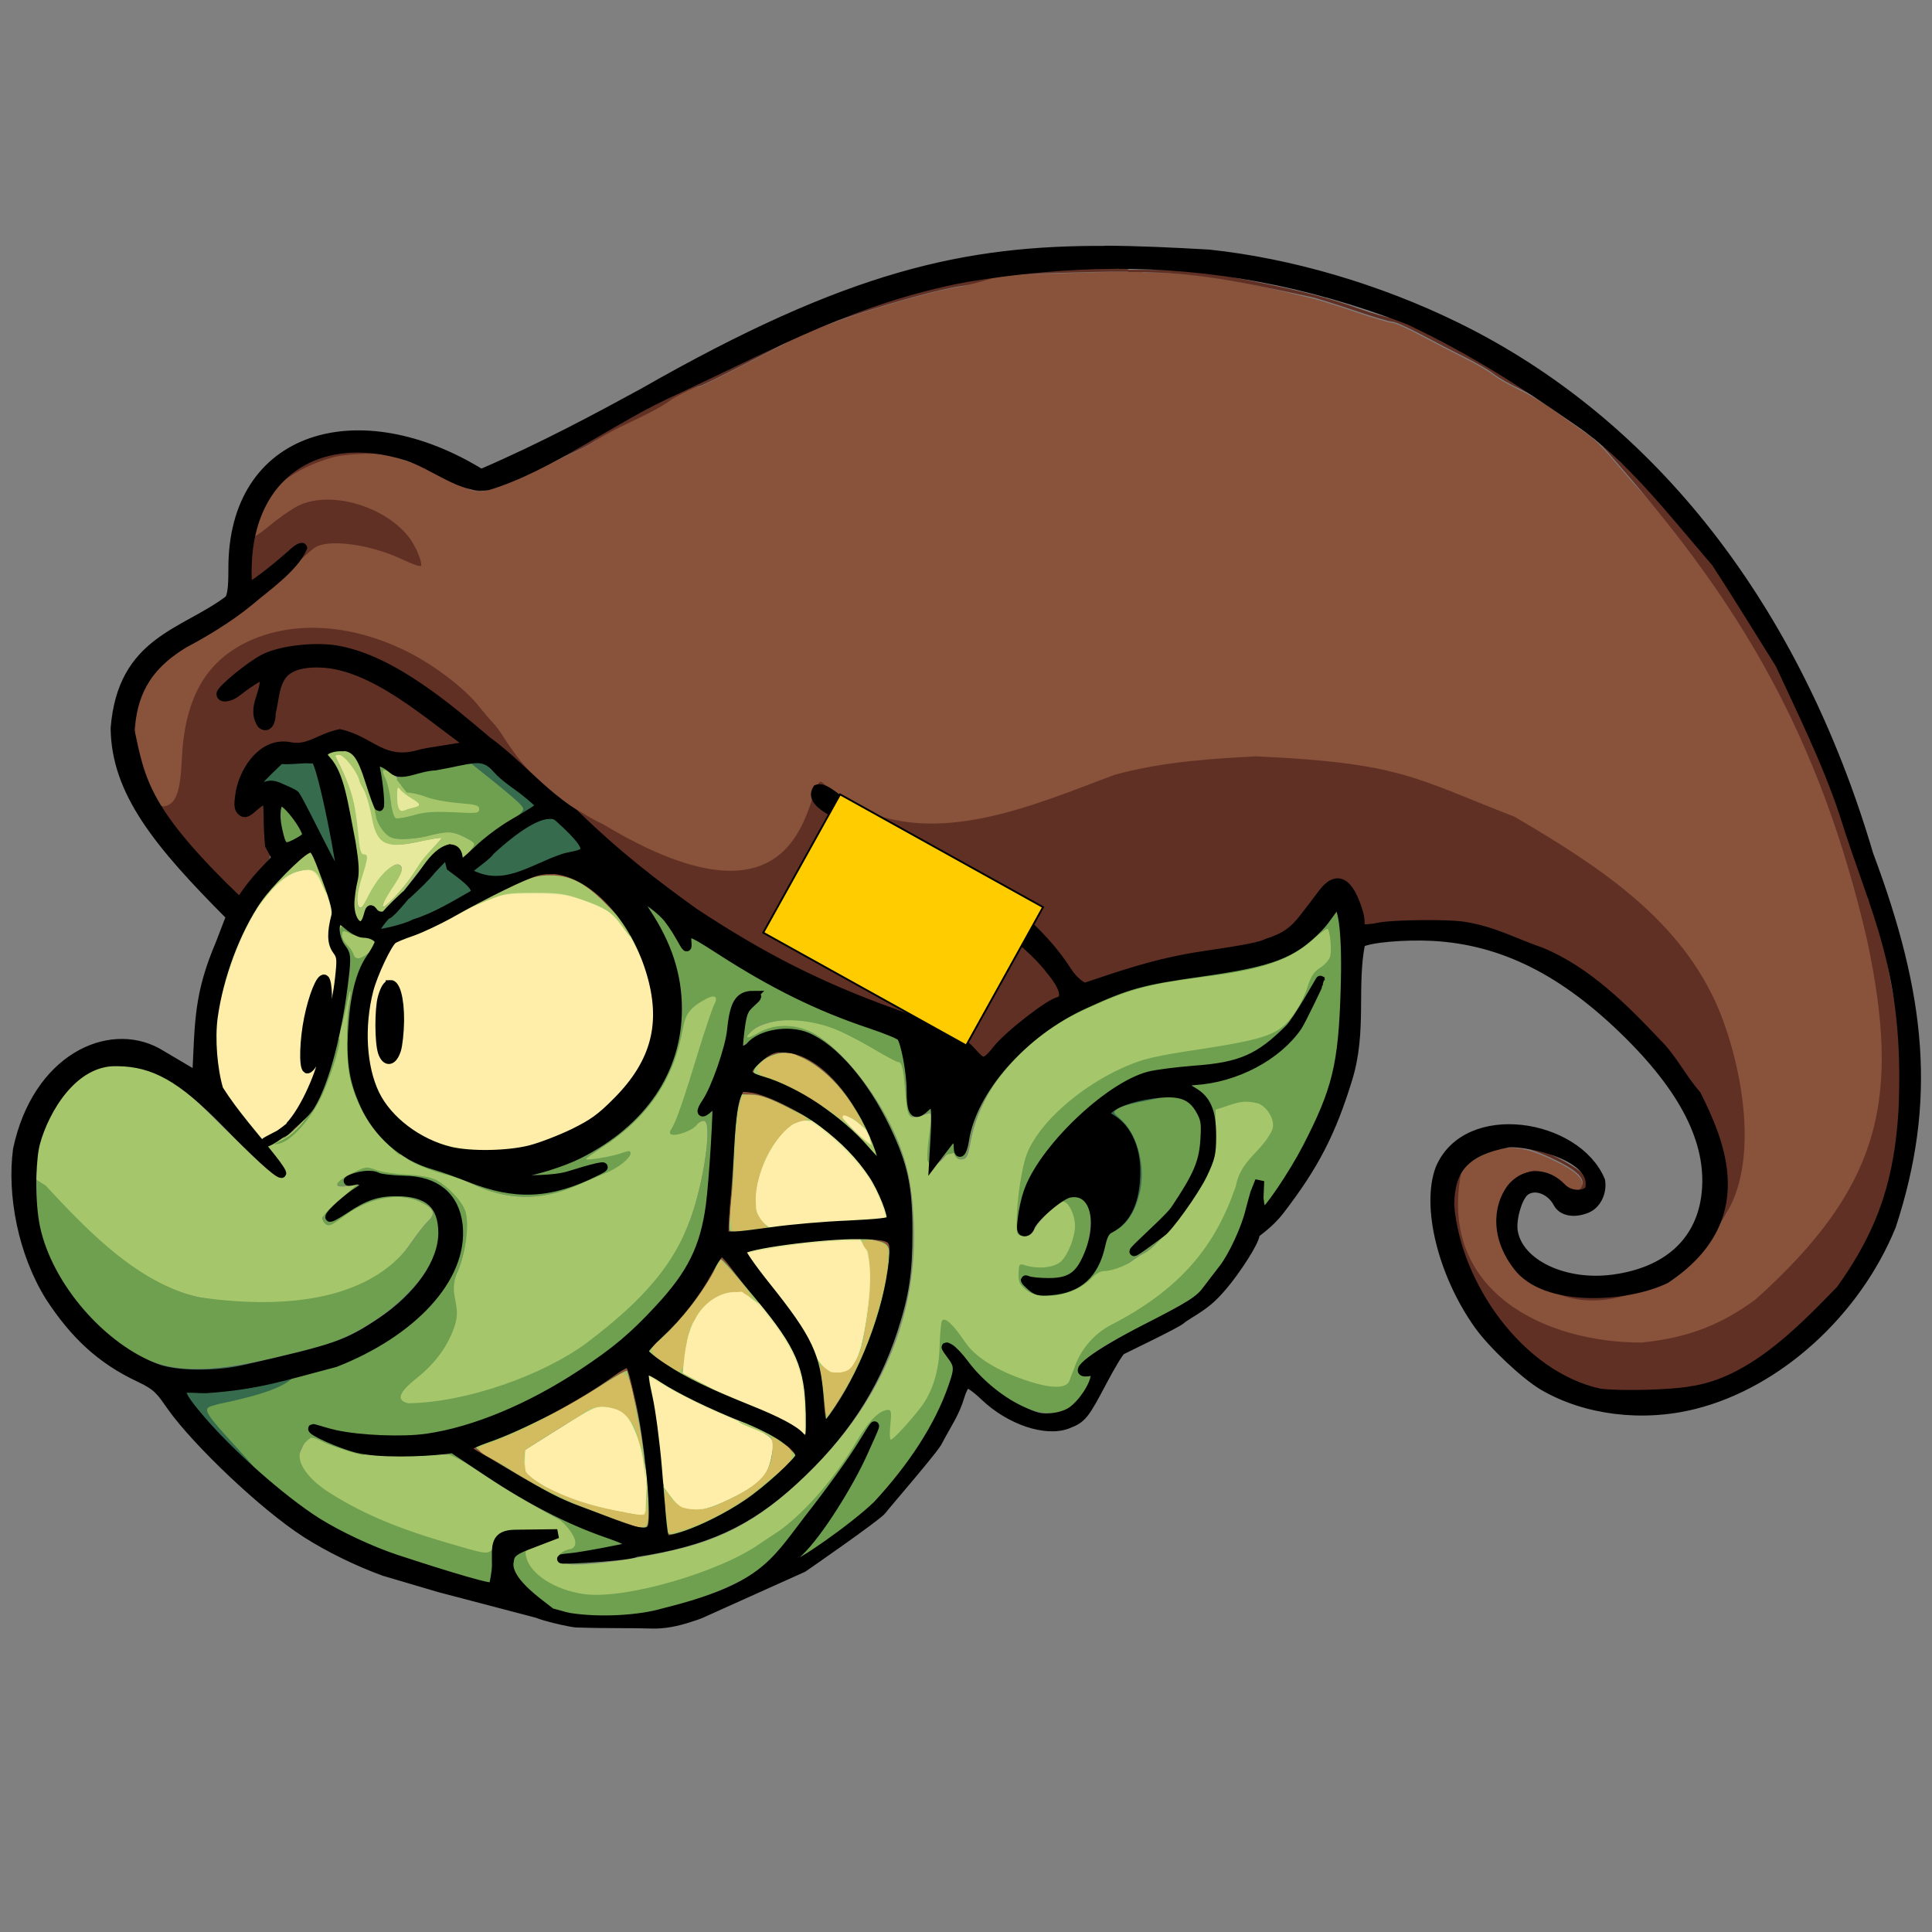 <?xml version="1.0" encoding="UTF-8" standalone="no"?>
<!-- Created with Inkscape (http://www.inkscape.org/) -->

<svg
   xmlns:dc="http://purl.org/dc/elements/1.1/"
   xmlns:cc="http://creativecommons.org/ns#"
   xmlns:rdf="http://www.w3.org/1999/02/22-rdf-syntax-ns#"
   xmlns:svg="http://www.w3.org/2000/svg"
   xmlns="http://www.w3.org/2000/svg"
   xmlns:sodipodi="http://sodipodi.sourceforge.net/DTD/sodipodi-0.dtd"
   xmlns:inkscape="http://www.inkscape.org/namespaces/inkscape"
   width="32"
   height="32"
   viewBox="0 0 8.467 8.467"
   version="1.1"
   id="svg5"
   inkscape:version="0.92.4 (5da689c313, 2019-01-14)"
   sodipodi:docname="duende_icon.svg">
  <rect x="0" y="0" width="8.467" height="8.467" fill="#808080" stroke="none"/>
  <sodipodi:namedview
     id="namedview7"
     pagecolor="#ffffff"
     bordercolor="#666666"
     borderopacity="1.0"
     inkscape:pageshadow="2"
     inkscape:pageopacity="0.0"
     inkscape:pagecheckerboard="0"
     inkscape:document-units="mm"
     showgrid="false"
     inkscape:zoom="16"
     inkscape:cx="5.5785321"
     inkscape:cy="14.974693"
     inkscape:window-width="1920"
     inkscape:window-height="1017"
     inkscape:window-x="-8"
     inkscape:window-y="-8"
     inkscape:window-maximized="1"
     inkscape:current-layer="g2068"
     inkscape:snap-global="false"
     units="px" />
  <defs
     id="defs2" />
  <g
     inkscape:label="Capa 1"
     inkscape:groupmode="layer"
     id="layer1"
     style="display:inline"
     transform="translate(0,-288.533)">
    <g
       id="g2068"
       style="display:inline"
       inkscape:label="Color"
       transform="matrix(0.768,0,0,0.768,10.935,67.379)">
      <path
         style="display:inline;fill:#e6e99b;stroke-width:0.014"
         d="m -12.306,292.267 c -0.013,0 -0.021,0.004 -0.018,0.011 0.095,0.188 0.104,0.247 0.125,0.463 0.007,0.069 0.016,0.097 0.031,0.097 0.026,0 0.025,0.015 -0.008,0.122 -0.029,0.093 -0.03,0.16 -0.012,0.178 0.006,0.005 0.017,-2.8e-4 0.025,-0.014 0.101,-0.171 0.17,-0.248 0.205,-0.227 0.026,0.016 0.011,0.044 -0.049,0.134 -0.032,0.048 -0.05,0.094 -0.047,0.103 0.006,0.018 0.126,-0.11 0.174,-0.186 0.017,-0.027 0.062,-0.083 0.099,-0.125 0.037,-0.041 0.065,-0.078 0.062,-0.081 -0.003,-0.003 -0.063,0.006 -0.133,0.022 -0.184,0.04 -0.23,0.009 -0.258,-0.141 -0.009,-0.046 -0.03,-0.101 -0.04,-0.129 -0.01,-0.028 -0.022,-0.067 -0.027,-0.087 -0.01,-0.045 -0.098,-0.141 -0.129,-0.141 z m 0.34,0.184 c -0.007,10e-4 -0.012,0.014 -0.012,0.042 -2.49e-4,0.029 0.004,0.069 0.009,0.082 0.006,0.015 0.025,0.022 0.04,0.016 0.013,-0.005 0.033,-0.013 0.05,-0.017 0.043,-0.01 0.048,-0.03 -0.006,-0.062 -0.025,-0.015 -0.056,-0.039 -0.066,-0.051 -0.005,-0.006 -0.011,-0.011 -0.015,-0.01 z m -0.504,0.471 c -0.02,-7.9e-4 -0.044,0.004 -0.073,0.012 -0.143,0.038 -0.341,0.305 -0.429,0.634 -0.025,0.093 -0.043,0.174 -0.044,0.306 -5.95e-4,0.255 0.028,0.324 0.148,0.46 0.083,0.094 0.119,0.137 0.145,0.129 0.098,-0.03 0.182,-0.109 0.249,-0.242 0.044,-0.087 0.103,-0.106 0.046,-0.183 -0.025,-0.01 -0.074,0.019 -0.08,-0.023 -0.019,-0.117 0.034,-0.365 0.094,-0.442 0.023,-0.029 0.036,0.139 0.063,0.146 0.031,0.008 0.05,-0.2 0.05,-0.237 0,-0.023 -0.009,-0.073 -0.025,-0.104 -0.034,-0.066 -0.043,-0.093 -0.015,-0.161 0.02,-0.048 0.019,-0.071 -0.022,-0.177 -0.033,-0.086 -0.062,-0.115 -0.107,-0.117 z m 1.276,0.113 c -0.15,0.002 -0.295,0.043 -0.503,0.161 -0.057,0.033 -0.161,0.081 -0.213,0.098 -0.092,0.031 -0.089,0.038 -0.134,0.122 -0.076,0.142 -0.114,0.305 -0.107,0.501 0.006,0.158 0.012,0.179 0.062,0.281 0.033,0.067 0.075,0.126 0.113,0.159 0.078,0.068 0.26,0.151 0.359,0.168 0.303,0.05 0.646,-0.076 0.869,-0.29 0.222,-0.213 0.3,-0.484 0.19,-0.787 -0.048,-0.131 -0.147,-0.244 -0.207,-0.287 -0.059,-0.042 -0.211,-0.111 -0.322,-0.121 -0.036,-0.003 -0.071,-0.005 -0.105,-0.004 z m -0.823,0.529 c 0.003,-2.1e-4 0.006,-9e-5 0.009,3.5e-4 0.057,0.009 0.062,0.074 0.062,0.216 8.5e-5,0.13 -0.009,0.181 -0.047,0.219 -0.033,0.033 -0.034,0.04 -0.064,-0.01 -0.076,-0.125 -0.047,-0.421 0.04,-0.427 z m 2.577,0.745 c -0.025,0 0.003,0.032 0.077,0.107 0.05,0.051 0.093,0.09 0.096,0.087 0.003,-0.003 0.018,-0.056 0.007,-0.083 -0.024,-0.058 -0.138,-0.11 -0.18,-0.11 z m -0.192,0.027 c -0.101,0 -0.254,0.183 -0.299,0.362 -0.022,0.089 -0.006,0.188 0.038,0.232 0.028,0.028 0.022,0.055 0.058,0.049 0.127,-0.024 0.309,-0.036 0.474,-0.036 l 0.194,-0.022 -0.015,-0.046 c -0.013,-0.067 -0.075,-0.195 -0.143,-0.282 -0.073,-0.093 -0.267,-0.255 -0.307,-0.255 z m 0.29,0.673 c -0.107,-0.004 -0.651,0.067 -0.65,0.086 6.83e-5,0.004 0.069,0.124 0.151,0.225 0.109,0.134 0.165,0.227 0.216,0.332 0.039,0.079 0.1,0.133 0.11,0.137 0.01,0.004 0.037,0.008 0.061,0.009 0.054,0.001 0.095,-0.04 0.124,-0.127 0.03,-0.092 0.077,-0.42 0.066,-0.483 -0.017,-0.094 -0.036,-0.17 -0.063,-0.178 -0.003,-9.6e-4 -0.008,-0.001 -0.015,-0.002 z m -0.699,0.306 c -0.153,0 -0.273,0.165 -0.293,0.381 l -0.009,0.102 0.076,0.081 c 0.037,0.039 0.166,0.069 0.253,0.105 0.192,0.079 0.364,0.162 0.379,0.186 0.018,0.027 -0.003,-0.085 -0.01,-0.239 -0.007,-0.156 -0.038,-0.254 -0.148,-0.409 -0.095,-0.134 -0.19,-0.207 -0.247,-0.207 z m -0.508,0.473 c -7.53e-4,-9e-5 -0.001,0 -0.002,2.4e-4 -0.004,0.004 0.011,0.074 0.029,0.188 0.012,0.078 0.032,0.216 0.041,0.317 0.009,0.101 0.05,0.197 0.059,0.216 0.01,0.02 0.038,0.043 0.066,0.052 0.093,0.032 0.145,0.022 0.297,-0.053 0.164,-0.082 0.207,-0.13 0.226,-0.253 0.011,-0.068 0.009,-0.076 -0.024,-0.101 -0.019,-0.015 -0.114,-0.072 -0.121,-0.072 -0.044,0 -0.399,-0.181 -0.472,-0.236 -0.024,-0.018 -0.089,-0.057 -0.101,-0.058 z m -0.209,0.175 c -0.059,-0.002 -0.12,0.043 -0.286,0.148 l -0.199,0.125 -0.023,0.064 0.015,0.064 0.086,0.058 c 0.124,0.083 0.253,0.146 0.504,0.192 0.12,0.022 0.128,0.013 0.117,-0.186 -0.005,-0.098 -0.035,-0.204 -0.045,-0.239 -0.026,-0.087 -0.082,-0.199 -0.126,-0.216 -0.015,-0.005 -0.028,-0.009 -0.042,-0.01 z"
         id="path2082"
         inkscape:connector-curvature="0" />
      <path
         style="display:inline;fill:#a6c66b;stroke-width:0.014"
         d="m -12.289,292.243 c -0.01,-2.3e-4 -0.02,10e-4 -0.03,0.003 -0.02,0.005 -0.059,0.004 -0.059,0.008 0,0.003 0.025,0.065 0.052,0.114 0.057,0.105 0.071,0.145 0.088,0.325 0.009,0.094 0.004,0.136 0.011,0.165 0.005,0.023 0.034,0.011 0.01,0.087 -0.027,0.086 -0.003,0.25 0.016,0.268 0.015,0.015 0.027,0.021 0.055,-0.018 0.008,-10e-4 0.027,-0.024 0.049,-0.053 -0.001,0.002 -0.003,0.004 -0.004,0.006 -0.021,0.041 0.015,0.018 0.035,0.025 0.031,0.012 0.053,-0.028 0.18,-0.192 0.182,-0.235 0.187,-0.196 0.245,-0.157 0.026,0.017 0.028,0.038 0.035,0.038 0.013,0 0.079,-0.074 0.079,-0.09 0,-0.004 -0.035,-0.021 -0.069,-0.038 -0.064,-0.032 -0.097,-0.032 -0.214,-9.2e-4 -0.031,0.009 -0.089,0.015 -0.129,0.015 -0.1,4.8e-4 -0.111,-0.053 -0.16,-0.227 -0.057,-0.204 -0.122,-0.277 -0.191,-0.279 z m -0.017,0.024 c 0.032,0 0.109,0.103 0.118,0.148 0.004,0.02 0.028,0.052 0.038,0.08 0.01,0.028 0.026,0.088 0.034,0.134 0.028,0.15 0.079,0.176 0.263,0.136 0.07,-0.015 0.13,-0.025 0.133,-0.022 0.003,0.003 -0.047,0.054 -0.084,0.096 -0.037,0.041 -0.06,0.083 -0.077,0.11 -0.048,0.076 -0.168,0.204 -0.174,0.186 -0.003,-0.009 0.021,-0.055 0.053,-0.103 0.06,-0.089 0.069,-0.118 0.043,-0.134 -0.026,-0.016 -0.09,0.03 -0.144,0.116 -0.029,0.045 -0.053,0.098 -0.061,0.111 -0.008,0.013 -0.019,0.019 -0.025,0.014 -0.018,-0.018 -0.012,-0.085 0.018,-0.178 0.034,-0.108 0.035,-0.125 0.008,-0.125 -0.015,0 -0.023,-0.027 -0.029,-0.096 -0.021,-0.217 -0.037,-0.273 -0.132,-0.461 -0.003,-0.005 0.005,-0.011 0.018,-0.011 z m 0.252,0.082 c -0.001,1.9e-4 -0.002,6.6e-4 -0.003,0.001 -0.004,0.004 -3.34e-4,0.033 0.011,0.056 0.011,0.022 0.026,0.077 0.032,0.124 0.006,0.047 0.013,0.092 0.017,0.098 0.009,0.015 0.034,0.016 0.124,-0.011 0.06,-0.018 0.113,-0.019 0.223,-0.013 0.134,0.006 0.153,-0.004 0.153,-0.028 0,-0.022 -0.02,-0.034 -0.126,-0.042 -0.069,-0.005 -0.153,-0.018 -0.187,-0.033 -0.034,-0.015 -0.076,-0.021 -0.09,-0.021 -0.013,0 -0.027,-0.019 -0.038,-0.039 -0.02,-0.037 -0.095,-0.095 -0.115,-0.092 z m 0.088,0.107 c 0.003,-4.2e-4 0.006,0.003 0.012,0.011 0.009,0.012 0.038,0.034 0.063,0.049 0.054,0.032 0.058,0.043 0.014,0.053 -0.018,0.004 -0.042,0.011 -0.055,0.017 -0.028,0.012 -0.041,-0.017 -0.04,-0.089 2.37e-4,-0.027 0.001,-0.039 0.006,-0.04 z m -0.501,0.36 c -0.035,0 -0.257,0.234 -0.291,0.302 -0.006,0.012 0.004,0.002 0.022,-0.021 0.07,-0.092 0.135,-0.147 0.194,-0.163 0.083,-0.022 0.11,-0.01 0.138,0.064 0.013,0.035 0.027,0.061 0.03,0.058 0.009,-0.009 -0.081,-0.24 -0.094,-0.24 z m 1.396,0.102 c -0.079,-1.1e-4 -0.143,0.053 -0.296,0.124 -0.194,0.089 -0.255,0.128 -0.094,0.059 0.098,-0.041 0.117,-0.045 0.269,-0.045 0.141,-9e-5 0.178,0.005 0.275,0.039 0.133,0.046 0.174,0.073 0.228,0.15 0.022,0.032 0.043,0.058 0.046,0.058 0.018,0 -0.05,-0.106 -0.125,-0.184 -0.11,-0.115 -0.179,-0.2 -0.303,-0.2 z m -1.221,0.32 c -0.022,-10e-4 0.003,0.093 0.03,0.117 0.015,0.014 0.032,0.037 0.036,0.052 0.011,0.036 0.071,0.037 0.118,-0.003 0.048,-0.041 0.038,-0.095 -0.019,-0.096 -0.022,-2.8e-4 -0.076,-0.01 -0.095,-0.021 -0.02,-0.011 -0.064,-0.049 -0.07,-0.05 z m 5.665,0.01 c -0.016,-10e-4 -0.091,0.025 -0.124,0.055 -0.132,0.119 -0.267,0.173 -0.59,0.214 -0.331,0.042 -0.456,0.071 -0.698,0.182 -0.355,0.162 -0.605,0.475 -0.66,0.776 -0.015,0.082 -0.022,0.098 -0.048,0.102 -0.022,0.003 -0.034,-0.005 -0.043,-0.034 l -0.013,-0.038 -0.039,0.051 c -0.04,0.052 -0.085,0.067 -0.099,0.032 -0.004,-0.011 -0.002,-0.063 0.005,-0.117 0.019,-0.149 0.018,-0.166 -0.011,-0.154 -0.014,0.005 -0.042,0.014 -0.063,0.017 -0.044,0.008 -0.047,4.4e-4 -0.061,-0.165 -0.01,-0.116 -0.017,-0.16 -0.038,-0.16 -0.008,0 -0.065,-0.039 -0.14,-0.084 -0.074,-0.044 -0.179,-0.092 -0.23,-0.111 -0.174,-0.063 -0.397,-0.038 -0.473,0.033 -0.052,0.048 -0.023,0.056 0.049,0.015 0.085,-0.048 0.192,-0.056 0.288,-0.013 0.149,0.067 0.363,0.321 0.475,0.564 0.076,0.165 0.106,0.3 0.116,0.52 0.022,0.507 -0.162,0.975 -0.537,1.367 -0.234,0.245 -0.43,0.38 -0.668,0.461 -0.186,0.063 -0.555,0.128 -0.727,0.128 -0.077,0 -0.115,-0.035 -0.072,-0.065 0.015,-0.011 0.069,-0.03 0.082,-0.03 0.039,-0.002 -0.019,-0.129 -0.103,-0.163 -0.17,-0.091 -0.312,-0.176 -0.452,-0.27 l -0.147,-0.099 -0.146,-0.002 c -0.214,-0.003 -0.45,0.006 -0.605,-0.074 -0.021,-0.011 -0.051,-0.039 -0.062,-0.039 -0.021,0 -0.079,0.114 -0.079,0.159 0,0.041 0.046,0.1 0.149,0.168 0.179,0.118 0.391,0.216 0.666,0.296 0.276,0.081 0.273,0.066 0.318,0.013 0.064,-0.076 0.137,-0.098 0.266,-0.081 0.095,0.013 0.08,0.026 -0.017,0.058 -0.091,0.03 -0.103,0.058 -0.092,0.101 0.023,0.091 0.188,0.176 0.332,0.198 h 2.8e-5 c 0.041,0.006 0.084,0.012 0.095,0.013 0.039,0.003 0.351,-0.04 0.434,-0.066 0.21,-0.067 0.4,-0.167 0.496,-0.235 0.023,-0.017 0.053,-0.036 0.066,-0.044 0.156,-0.095 0.352,-0.315 0.487,-0.545 0.065,-0.111 0.118,-0.155 0.167,-0.156 0.016,-3e-5 0.012,0.008 0.004,0.075 -0.005,0.047 0.005,0.123 0.012,0.123 0.013,0 0.139,-0.14 0.197,-0.216 0.068,-0.089 0.086,-0.222 0.088,-0.361 0.001,-0.071 0.007,-0.137 0.014,-0.147 0.015,-0.024 0.049,0.035 0.114,0.133 0.06,0.089 0.197,0.175 0.373,0.232 0.134,0.043 0.225,0.023 0.24,-0.023 0.004,-0.013 0.016,-0.043 0.026,-0.067 0.01,-0.023 0.051,-0.058 0.061,-0.084 0.021,-0.054 0.081,-0.101 0.161,-0.142 0.084,-0.045 0.199,-0.174 0.311,-0.208 0.202,-0.143 0.315,-0.379 0.39,-0.609 0.033,-0.1 0.069,-0.129 0.132,-0.198 0.042,-0.046 0.083,-0.098 0.091,-0.115 0.022,-0.047 -0.011,-0.147 -0.069,-0.175 -0.045,-0.021 -0.077,-0.024 -0.169,0.002 l -0.112,0.032 -0.007,0.156 c -2.413e-4,0.118 -0.002,0.139 -0.035,0.208 -0.076,0.164 -0.266,0.425 -0.36,0.472 -0.022,0.011 -0.053,0.031 -0.069,0.044 -0.034,0.028 -0.112,0.037 -0.157,0.037 -0.018,0 -0.047,0.02 -0.065,0.04 -0.093,0.102 -0.296,0.155 -0.379,0.085 -0.036,-0.03 -0.027,-0.042 -0.025,-0.09 0.002,-0.054 -0.012,-0.034 0.022,-0.024 0.076,0.023 0.16,6.9e-4 0.198,-0.035 0.039,-0.037 0.102,-0.156 0.102,-0.219 0,-0.064 -0.037,-0.145 -0.068,-0.145 -0.033,0 -0.15,0.105 -0.182,0.166 -0.018,0.035 -0.03,0.043 -0.061,0.04 -0.036,-0.004 -0.038,-0.008 -0.037,-0.082 0.002,-0.129 0.049,-0.305 0.079,-0.379 0.069,-0.174 0.241,-0.319 0.492,-0.431 0.112,-0.05 0.191,-0.086 0.475,-0.129 0.274,-0.041 0.394,-0.116 0.462,-0.165 0.06,-0.044 0.123,-0.143 0.154,-0.241 0.018,-0.057 0.066,-0.072 0.101,-0.094 0.026,-0.016 0.046,-0.06 0.051,-0.079 0.009,-0.036 0.004,-0.148 -0.009,-0.162 0.004,-0.003 0.004,-0.005 -1.207e-4,-0.005 z m -5.447,0.27 c -8.49e-4,-7.6e-4 -0.004,0.004 -0.011,0.014 -0.004,0.006 -0.009,0.014 -0.014,0.024 0.01,-0.006 0.018,-0.013 0.02,-0.018 0.004,-0.012 0.006,-0.018 0.005,-0.019 z m -0.025,0.037 c -0.019,0.013 -0.044,0.028 -0.047,0.043 -0.006,0.034 -0.004,0.038 0.009,0.021 0.006,-0.008 0.009,-0.011 0.011,-0.01 0.01,-0.021 0.019,-0.04 0.028,-0.054 z m -0.028,0.054 c -0.018,0.039 -0.037,0.086 -0.049,0.137 0.004,0.01 0.008,0.026 0.01,0.051 l 0.005,0.099 0.006,-0.172 c 0.002,-0.063 0.018,-0.071 0.024,-0.091 0.004,-0.016 0.006,-0.023 0.004,-0.024 z m -0.049,0.137 c -0.011,-0.023 -0.025,-0.003 -0.012,0.068 0.003,-0.023 0.007,-0.046 0.012,-0.068 z m -0.012,0.068 c -0.002,0.018 -0.003,0.036 -0.003,0.053 l 0.053,0.151 -0.042,-0.165 c -0.004,-0.015 -0.006,-0.027 -0.009,-0.039 z m 1.66,-0.213 c -0.003,-8.6e-4 -0.004,0.036 -6.49e-4,0.093 0.012,0.217 -0.056,0.382 -0.221,0.541 -0.044,0.042 -0.107,0.093 -0.141,0.112 -0.033,0.019 -0.061,0.039 -0.061,0.043 0,0.015 0.115,-0.062 0.189,-0.126 0.157,-0.136 0.252,-0.335 0.249,-0.52 -9.23e-4,-0.052 -0.006,-0.113 -0.012,-0.137 -0.001,-0.004 -0.002,-0.006 -0.003,-0.006 z m -1.71,0.014 c -0.008,-4.2e-4 -0.027,0.022 -0.058,0.177 -0.041,0.207 -0.049,0.297 -0.103,0.415 -0.065,0.142 -0.221,0.25 -0.293,0.263 -0.026,0.005 -0.02,0.022 -0.02,0.027 0,0.005 0.013,0.052 0.036,0.079 0.085,0.099 0.051,0.126 -0.054,0.04 -0.032,-0.026 -0.144,-0.134 -0.25,-0.238 -0.206,-0.204 -0.299,-0.295 -0.465,-0.339 -0.114,-0.03 -0.205,-0.016 -0.288,0.023 -0.149,0.07 -0.277,0.284 -0.309,0.505 -0.016,0.113 -0.004,0.135 0.028,0.157 0.088,0.062 0.132,0.113 0.205,0.221 0.154,0.232 0.358,0.335 0.696,0.416 0.118,0.028 0.176,0.033 0.38,0.033 0.222,-2.4e-4 0.242,0.022 0.365,-0.014 0.243,-0.072 0.374,-0.177 0.481,-0.336 0.031,-0.045 0.072,-0.097 0.091,-0.115 0.046,-0.043 0.035,-0.071 -0.042,-0.109 -0.124,-0.06 -0.299,-0.027 -0.446,0.085 -0.06,0.046 -0.08,0.054 -0.096,0.041 -0.011,-0.01 -0.02,-0.025 -0.02,-0.035 0,-0.018 0.103,-0.043 0.172,-0.143 l 0.034,-0.049 -0.062,0.01 c -0.087,0.013 -0.074,-0.018 0.029,-0.07 0.076,-0.038 0.081,-0.039 0.134,-0.019 0.03,0.011 0.11,0.024 0.176,0.027 0.079,0.003 0.137,0.014 0.169,0.031 0.064,0.034 0.14,0.117 0.159,0.177 0.025,0.075 0.008,0.237 -0.036,0.339 -0.038,0.088 -0.057,0.096 -0.033,0.163 0.023,0.064 0.026,0.065 7.83e-4,0.145 -0.036,0.116 -0.111,0.203 -0.219,0.29 -0.101,0.081 -0.103,0.141 -0.041,0.159 0.04,0.012 0.032,0.031 0.259,-0.011 0.094,-0.017 0.185,-0.038 0.199,-0.045 0.014,-0.008 0.081,-0.048 0.149,-0.068 0.153,-0.044 0.272,-0.081 0.427,-0.198 0.335,-0.253 0.49,-0.471 0.584,-0.73 0.075,-0.205 0.124,-0.535 0.083,-0.56 -0.008,-0.005 -0.027,10e-4 -0.042,0.015 -0.015,0.013 -0.048,0.029 -0.074,0.035 -0.026,0.006 -0.037,0.003 -0.051,0.01 -0.025,0.011 -0.032,0.012 -0.01,-0.022 0.028,-0.042 0.06,-0.157 0.148,-0.447 0.035,-0.116 0.073,-0.23 0.085,-0.252 0.026,-0.049 -1.65e-4,-0.069 -0.053,-0.041 -0.09,0.048 -0.122,0.089 -0.137,0.177 -0.05,0.288 -0.193,0.507 -0.455,0.676 -0.05,0.033 -0.092,0.062 -0.092,0.066 0,0.011 0.135,0.01 0.192,-0.011 0.045,-0.016 0.063,-0.038 0.063,-0.022 0,0.026 -0.067,0.058 -0.135,0.087 -0.031,0.013 -0.111,0.07 -0.177,0.098 -0.202,0.087 -0.396,0.083 -0.597,-0.014 -0.041,-0.02 -0.097,-0.059 -0.125,-0.064 -0.267,-0.048 -0.472,-0.255 -0.547,-0.536 -0.024,-0.09 -0.044,-0.312 -0.023,-0.422 0.007,-0.039 0.011,-0.073 0.008,-0.076 -6.96e-4,-6.9e-4 -0.002,-0.001 -0.003,-0.001 z m 2.492,0.348 c -0.054,10e-4 -0.114,0.034 -0.177,0.049 -0.171,0.041 -0.032,0.088 0.025,0.099 0.098,0.018 0.317,0.125 0.439,0.233 0.065,0.058 0.138,0.125 0.161,0.15 0.032,0.034 0.073,0.113 0.076,0.097 0.002,-0.012 -0.032,-0.107 -0.041,-0.121 -0.014,-0.022 -0.015,-0.021 -0.007,0.006 0.005,0.018 0.007,0.019 0.004,0.019 -0.003,0 -0.046,-0.029 -0.096,-0.079 -0.076,-0.076 -0.086,-0.092 -0.06,-0.092 0.017,0 0.055,0.021 0.084,0.046 l 0.053,0.046 -0.015,-0.07 c -0.059,-0.276 -0.276,-0.359 -0.424,-0.382 -0.007,-10e-4 -0.015,-0.002 -0.023,-10e-4 z m -0.209,0.226 c -0.035,10e-4 -0.065,0.015 -0.077,0.049 -0.009,0.026 -0.022,0.165 -0.03,0.309 -0.007,0.144 -0.02,0.306 -0.026,0.351 -0.006,0.045 7.88e-4,0.103 0.013,0.084 l -0.013,0.016 c 0.006,0.005 0.091,0.002 0.179,-0.011 l 0.061,-0.019 -0.046,-0.04 c -0.043,-0.043 -0.043,-0.14 -0.021,-0.227 0.047,-0.189 0.179,-0.364 0.278,-0.345 0.019,0.003 0.059,-0.006 0.059,-0.009 0,-0.012 -0.299,-0.149 -0.342,-0.156 -0.012,-0.002 -0.024,-0.003 -0.036,-0.002 z m 0.672,0.829 c -0.049,-0.002 -0.052,0.015 -0.033,0.034 0.049,0.049 0.059,0.17 0.033,0.371 -0.038,0.286 -0.079,0.371 -0.17,0.371 -0.048,0 -0.079,-0.013 -0.106,-0.058 l -0.017,-0.028 0.002,0.029 c 0.019,0.059 0.004,0.192 0.004,0.259 0,0.038 0.03,0.087 0.037,0.087 0.028,0 0.227,-0.341 0.285,-0.502 0.069,-0.191 0.104,-0.505 0.075,-0.523 -0.007,-0.004 -0.044,-0.031 -0.086,-0.036 -0.009,-10e-4 -0.017,-0.002 -0.024,-0.002 z m -0.834,0.099 -0.081,0.079 c -0.092,0.09 -0.117,0.222 -0.237,0.344 l -0.121,0.123 0.11,0.099 c 0.059,0.039 0.156,0.075 0.196,0.096 0.04,0.021 0.079,0.038 0.087,0.038 0.008,-10e-6 -0.029,-0.022 -0.082,-0.05 l -0.097,-0.05 0.009,-0.102 c 0.02,-0.217 0.14,-0.365 0.296,-0.365 0.027,0 0.053,0.006 0.058,0.014 0.005,0.008 0.029,0.028 0.054,0.045 0.034,0.024 0.026,0.011 -0.032,-0.053 -0.043,-0.046 -0.062,-0.148 -0.094,-0.172 z m -0.55,0.636 c -0.014,0.002 -0.091,0.063 -0.17,0.115 -0.176,0.115 -0.4,0.223 -0.556,0.282 -0.059,0.022 -0.124,0.066 -0.13,0.071 -0.006,0.005 0.09,0.088 0.217,0.164 0.215,0.127 0.28,0.155 0.612,0.276 l -0.02,0.025 c 0.051,0.018 0.159,0.004 0.168,0.004 0.024,4.1e-4 0.01,-0.085 0.003,-0.195 l -0.005,-0.092 -0.003,0.104 -0.003,0.104 -0.06,-0.009 c -0.257,-0.039 -0.443,-0.102 -0.575,-0.197 -0.058,-0.041 -0.061,-0.047 -0.057,-0.107 l 0.004,-0.063 0.199,-0.126 c 0.189,-0.119 0.202,-0.126 0.266,-0.121 0.039,0.003 0.08,0.016 0.096,0.031 0.05,0.045 0.101,0.171 0.114,0.279 l 0.012,0.103 -0.006,-0.106 c -0.006,-0.108 -0.084,-0.522 -0.105,-0.543 -3.94e-4,-4.1e-4 -0.001,-5.1e-4 -0.002,-3.7e-4 z m 0.647,0.32 c -0.002,-8e-5 -0.003,4e-5 -0.003,4.3e-4 -0.003,0.003 0.031,0.02 0.076,0.037 0.12,0.046 0.13,0.058 0.116,0.145 -0.019,0.122 -0.063,0.17 -0.226,0.252 -0.151,0.076 -0.204,0.085 -0.297,0.053 -0.027,-0.01 -0.098,-0.117 -0.108,-0.137 -0.018,-0.035 4.89e-4,0.05 4.05e-4,0.099 -4.1e-5,0.027 0.01,0.09 0.015,0.131 0.005,0.041 0.008,0.094 0.009,0.094 0.02,0 0.226,-0.079 0.304,-0.119 0.182,-0.092 0.439,-0.316 0.439,-0.368 2e-7,-0.037 -0.136,-0.117 -0.237,-0.158 -0.042,-0.017 -0.079,-0.029 -0.089,-0.03 z"
         id="path2080"
         inkscape:connector-curvature="0" />
      <path
         style="display:inline;fill:#6ea050;stroke-width:0.014"
         d="m -11.718,292.317 c -0.095,0.01 -0.181,0.04 -0.187,0.047 -0.006,0.006 -0.075,0.028 -0.068,0.048 0.061,0.075 -0.014,-0.014 0.055,0.071 0.013,0 0.069,0.009 0.104,0.023 0.035,0.015 0.117,0.031 0.186,0.037 0.107,0.009 0.124,0.013 0.124,0.035 0,0.024 -0.012,0.025 -0.146,0.018 -0.113,-0.005 -0.165,-0.002 -0.229,0.017 -0.045,0.013 -0.091,0.021 -0.101,0.017 -0.01,-0.004 -0.022,-0.045 -0.028,-0.097 -0.006,-0.049 -0.02,-0.108 -0.031,-0.13 -0.026,-0.052 -0.017,-0.06 0.033,-0.03 l 0.015,0.008 -0.017,-0.021 c -0.023,-0.02 -0.048,-0.037 -0.055,-0.037 -0.007,-5e-5 -0.013,0.024 -0.007,0.061 0.023,0.162 -0.002,0.159 -0.018,0.169 -0.009,0.005 -0.004,0.018 -0.012,-7.9e-4 -0.013,-0.029 0.001,0.038 0.009,0.076 0.005,0.023 0.025,0.06 0.046,0.082 0.031,0.033 0.049,0.039 0.109,0.039 0.04,-2e-4 0.097,-0.008 0.129,-0.015 0.117,-0.031 0.15,-0.031 0.214,9.3e-4 0.067,0.034 0.072,0.041 0.045,0.072 -0.019,0.022 0.056,-0.039 0.081,-0.066 0.021,-0.022 0.149,-0.105 0.162,-0.105 0.006,0 0.023,-0.013 0.037,-0.028 0.025,-0.027 0.025,-0.029 -0.001,-0.058 -0.015,-0.017 -0.083,-0.075 -0.152,-0.13 l -0.125,-0.1 z m -0.923,0.228 c -0.018,0 -0.002,0.148 0.016,0.196 0.008,0.02 0.017,0.036 0.022,0.036 0.023,0 0.092,-0.046 0.092,-0.061 -4.86e-4,-0.024 -0.112,-0.171 -0.129,-0.171 z m 2.101,0.58 c -0.008,0.002 0.021,0.044 0.063,0.123 0.165,0.308 0.174,0.569 0.03,0.86 -0.052,0.104 -0.087,0.153 -0.17,0.234 -0.127,0.125 -0.313,0.239 -0.476,0.291 -0.113,0.036 -0.117,0.039 -0.067,0.043 0.03,0.002 0.106,-0.009 0.169,-0.025 0.129,-0.033 0.167,-0.036 0.167,-0.015 0,0.019 -0.145,0.091 -0.24,0.119 -0.14,0.041 -0.302,0.025 -0.463,-0.048 -0.047,-0.021 -0.121,-0.047 -0.163,-0.057 -0.042,-0.01 -0.114,-0.036 -0.159,-0.058 -0.045,-0.022 -0.078,-0.033 -0.073,-0.025 0.014,0.022 0.155,0.081 0.233,0.098 0.038,0.009 0.102,0.031 0.142,0.05 0.199,0.096 0.394,0.1 0.595,0.013 0.066,-0.029 0.146,-0.063 0.177,-0.076 0.068,-0.029 0.135,-0.083 0.135,-0.11 0,-0.016 -0.009,-0.016 -0.053,-5.5e-4 -0.057,0.02 -0.202,0.044 -0.202,0.033 0,-0.003 0.041,-0.033 0.092,-0.066 0.262,-0.169 0.411,-0.388 0.461,-0.675 0.015,-0.088 0.042,-0.123 0.132,-0.172 0.053,-0.028 0.072,-0.014 0.046,0.035 -0.011,0.022 -0.049,0.135 -0.085,0.251 -0.088,0.29 -0.131,0.415 -0.159,0.457 -0.046,0.07 0.136,0.011 0.151,-0.033 0.015,-0.013 0.033,-0.02 0.042,-0.015 0.041,0.025 -0.008,0.356 -0.083,0.56 -0.095,0.259 -0.262,0.458 -0.597,0.711 -0.244,0.179 -0.68,0.337 -1.015,0.341 -0.069,-0.018 -0.054,-0.06 0.05,-0.144 0.109,-0.086 0.183,-0.19 0.219,-0.306 0.037,-0.12 -0.045,-0.17 0.016,-0.308 0.044,-0.103 0.067,-0.264 0.042,-0.339 -0.02,-0.059 -0.102,-0.143 -0.166,-0.177 -0.031,-0.016 -0.09,-0.027 -0.169,-0.031 -0.066,-0.003 -0.146,-0.015 -0.176,-0.027 -0.053,-0.02 -0.059,-0.019 -0.134,0.019 -0.102,0.052 -0.116,0.083 -0.029,0.07 l 0.062,-0.01 -0.05,0.044 -0.05,0.044 0.053,-0.038 c 0.065,-0.046 0.069,-0.07 0.011,-0.058 -0.056,0.011 -0.054,-0.012 0.003,-0.042 0.051,-0.026 0.12,-0.029 0.143,-0.006 0.008,0.009 0.063,0.015 0.122,0.015 0.136,7e-5 0.182,0.031 0.247,0.088 0.13,0.114 0.142,0.263 0.028,0.503 -0.056,0.117 -0.246,0.28 -0.396,0.366 -0.155,0.089 -0.219,0.108 -0.455,0.173 -0.111,0.031 -0.22,0.088 -0.253,0.1 -0.109,0.041 -0.197,0.075 -0.308,0.06 -0.003,0.003 0.051,0.101 0.128,0.187 0.128,0.142 0.367,0.393 0.542,0.478 0.11,0.053 0.288,0.17 0.442,0.224 0.149,0.052 0.533,0.149 0.553,0.137 0.006,-0.004 0.021,-0.076 0.018,-0.095 -0.012,-0.065 0.04,-0.153 0.117,-0.176 0.028,-0.009 0.032,-0.012 0.012,-0.013 -0.039,-9.9e-4 -0.082,0.026 -0.126,0.078 -0.043,0.051 -0.025,0.053 -0.3,-0.028 -0.275,-0.081 -0.484,-0.172 -0.663,-0.29 -0.069,-0.046 -0.248,-0.193 -0.086,-0.302 0.011,0 0.038,0.009 0.059,0.02 0.052,0.027 0.215,0.08 0.243,0.079 0.012,-3.6e-4 -0.022,-0.015 -0.077,-0.033 -0.112,-0.037 -0.234,-0.094 -0.234,-0.11 0,-0.023 0.027,-0.024 0.1,-0.005 0.151,0.04 0.345,0.054 0.509,0.037 0.21,-0.022 0.37,-0.071 0.605,-0.185 0.344,-0.167 0.642,-0.39 0.819,-0.611 0.121,-0.151 0.174,-0.252 0.209,-0.399 0.024,-0.101 0.057,-0.46 0.057,-0.62 l 5.7e-5,-0.047 -0.02,0.014 c 0.01,-0.011 0.021,-0.022 0.03,-0.035 0.084,-0.109 0.058,-0.284 0.076,-0.444 0.008,-0.067 0.023,-0.136 0.035,-0.154 0.026,-0.04 0.117,-0.067 0.145,-0.044 0.017,0.014 0.012,0.023 -0.026,0.054 -0.041,0.033 -0.048,0.049 -0.058,0.135 -0.006,0.053 -0.025,0.112 -0.022,0.115 0.003,0.003 0.046,-0.023 0.076,-0.043 0.105,-0.069 0.22,-0.073 0.34,-0.012 0.199,0.102 0.452,0.476 0.525,0.776 0.035,0.145 0.042,0.433 0.013,0.604 -0.069,0.415 -0.242,0.755 -0.537,1.054 -0.237,0.24 -0.448,0.377 -0.705,0.454 -0.214,0.065 -0.681,0.128 -0.712,0.097 -0.028,-0.028 0.004,-0.023 0.129,-0.041 0.232,-0.033 0.246,-0.066 0.062,-0.133 -0.209,-0.077 -0.491,-0.207 -0.728,-0.375 -0.071,-0.05 -0.103,-0.064 -0.142,-0.062 l -0.05,0.002 0.048,0.005 c 0.029,0.003 0.105,0.044 0.192,0.102 0.137,0.092 0.279,0.177 0.448,0.268 0.032,0.017 0.15,0.142 0.073,0.173 -0.014,0 -0.037,0.009 -0.052,0.02 -0.023,0.017 -0.024,0.023 -0.008,0.043 0.024,0.029 0.093,0.029 0.309,9e-4 0.555,-0.073 0.813,-0.198 1.166,-0.568 0.375,-0.392 0.558,-0.86 0.537,-1.367 -0.009,-0.22 -0.039,-0.355 -0.116,-0.52 -0.112,-0.243 -0.326,-0.497 -0.475,-0.564 -0.095,-0.043 -0.204,-0.04 -0.289,0.008 -0.072,0.041 -0.087,0.035 -0.035,-0.013 0.076,-0.071 0.28,-0.077 0.454,-0.013 0.051,0.018 0.153,0.07 0.227,0.114 0.074,0.044 0.141,0.08 0.149,0.08 0.021,0 0.029,0.028 0.039,0.144 0.014,0.165 0.017,0.172 0.061,0.165 0.021,-0.003 0.05,-0.011 0.063,-0.017 0.029,-0.013 0.031,0.005 0.011,0.154 -0.007,0.054 -0.009,0.106 -0.005,0.117 0.013,0.035 0.059,0.021 0.099,-0.032 l 0.026,-0.006 0.025,-0.006 c 0.009,0.028 0.021,0.037 0.043,0.034 0.026,-0.003 0.033,-0.02 0.048,-0.102 0.032,-0.179 0.135,-0.352 0.304,-0.514 0.106,-0.102 0.215,-0.174 0.365,-0.243 0.243,-0.111 0.352,-0.14 0.683,-0.182 0.323,-0.041 0.477,-0.095 0.609,-0.214 0.04,-0.036 0.077,-0.062 0.081,-0.058 0.014,0.014 0.023,0.121 0.014,0.157 -0.005,0.019 -0.03,0.048 -0.056,0.064 -0.035,0.022 -0.053,0.048 -0.071,0.104 -0.031,0.098 -0.094,0.197 -0.154,0.241 -0.067,0.049 -0.169,0.076 -0.443,0.118 -0.285,0.043 -0.344,0.057 -0.456,0.107 -0.251,0.112 -0.481,0.317 -0.55,0.491 -0.029,0.073 -0.058,0.26 -0.059,0.388 -0.001,0.074 6.315e-4,0.078 0.037,0.082 0.031,0.003 0.043,-0.004 0.061,-0.04 0.032,-0.061 0.132,-0.156 0.166,-0.156 0.031,0 0.069,0.075 0.069,0.139 0,0.063 -0.04,0.166 -0.08,0.203 -0.038,0.035 -0.129,0.045 -0.204,0.022 -0.034,-0.011 -0.036,-0.009 -0.038,0.046 -0.002,0.047 0.005,0.063 0.041,0.093 0.083,0.07 0.286,0.033 0.379,-0.069 0.018,-0.02 0.048,-0.037 0.065,-0.037 0.045,0 0.123,-0.028 0.157,-0.056 0.016,-0.013 0.046,-0.033 0.068,-0.044 0.094,-0.047 0.299,-0.301 0.376,-0.466 0.032,-0.069 0.038,-0.1 0.038,-0.218 l 2.816e-4,-0.137 c 0.108,-0.032 0.143,-0.062 0.246,-0.035 0.059,0.028 0.097,0.106 0.076,0.153 -0.063,0.128 -0.178,0.166 -0.207,0.319 -0.116,0.34 -0.313,0.587 -0.717,0.794 -0.089,0.047 -0.171,0.137 -0.206,0.248 -0.01,0.023 -0.021,0.053 -0.026,0.067 -0.015,0.045 -0.1,0.047 -0.234,0.003 -0.176,-0.057 -0.304,-0.136 -0.363,-0.225 -0.065,-0.097 -0.115,-0.144 -0.13,-0.12 -0.006,0.01 -0.012,0.076 -0.014,0.146 -0.003,0.139 -0.039,0.258 -0.107,0.348 -0.058,0.076 -0.158,0.185 -0.171,0.185 -0.007,0 -0.008,-0.038 -0.003,-0.085 0.007,-0.068 0.005,-0.085 -0.011,-0.085 -0.049,1.2e-4 -0.111,0.06 -0.177,0.172 -0.135,0.23 -0.331,0.45 -0.487,0.545 -0.013,0.008 -0.042,0.028 -0.066,0.044 -0.233,0.166 -0.777,0.323 -1.008,0.29 -0.163,-0.023 -0.303,-0.112 -0.328,-0.208 -0.011,-0.042 -0.008,-0.045 0.061,-0.071 l 0.054,-0.021 -0.049,0.008 c -0.063,0.011 -0.156,0.071 -0.156,0.102 0,0.013 -0.004,0.123 0.034,0.159 0.085,0.082 0.285,0.16 0.43,0.16 0.189,0 0.244,0.022 0.439,-0.045 0.127,-0.034 0.424,-0.148 0.56,-0.248 0.066,-0.048 0.155,-0.203 0.245,-0.294 0.135,-0.136 0.163,-0.205 0.248,-0.348 0.096,-0.16 0.13,-0.202 0.129,-0.156 -5.389e-4,0.037 -0.098,0.254 -0.165,0.366 -0.038,0.064 -0.11,0.167 -0.159,0.229 -0.05,0.062 -0.11,0.147 -0.106,0.151 0.01,0.01 0.251,-0.151 0.365,-0.249 0.2,-0.172 0.367,-0.433 0.46,-0.659 0.064,-0.157 0.065,-0.168 0.018,-0.239 -0.045,-0.068 -0.037,-0.082 0.015,-0.045 0.018,0.013 0.065,0.045 0.104,0.096 0.175,0.225 0.446,0.341 0.578,0.246 0.05,-0.036 0.125,-0.147 0.125,-0.187 0,-0.022 -0.007,-0.025 -0.035,-0.018 -0.026,0.006 -0.035,0.003 -0.035,-0.013 0,-0.046 0.115,-0.129 0.305,-0.221 0.167,-0.081 0.39,-0.211 0.39,-0.228 0,-0.008 0.024,-0.04 0.054,-0.073 0.104,-0.115 0.163,-0.234 0.207,-0.417 0.029,-0.12 0.056,-0.165 0.079,-0.132 0.008,0.012 0.011,0.048 0.006,0.082 -0.005,0.038 -0.003,0.06 0.006,0.06 0.022,0 0.18,-0.242 0.253,-0.387 0.1,-0.2 0.182,-0.384 0.199,-0.57 0.016,-0.171 -0.015,-0.736 -0.032,-0.753 -0.006,-0.005 -0.048,0.086 -0.101,0.135 -0.168,0.154 -0.274,0.194 -0.664,0.249 -0.14,0.02 -0.293,0.046 -0.339,0.058 -0.188,0.048 -0.45,0.172 -0.598,0.282 -0.194,0.144 -0.369,0.403 -0.409,0.603 -0.012,0.062 -0.025,0.092 -0.039,0.092 -0.011,0 -0.024,-0.024 -0.027,-0.04 -0.009,-0.053 -0.027,-0.042 -0.06,0.01 -0.018,0.028 -0.042,0.055 -0.053,0.059 -0.023,0.009 -0.046,-0.02 -0.037,-0.047 0.004,-0.01 0.011,-0.068 0.016,-0.129 0.01,-0.121 -0.004,-0.151 -0.051,-0.108 -0.015,0.013 -0.038,0.022 -0.052,0.019 -0.022,-0.004 -0.027,-0.024 -0.035,-0.128 -0.011,-0.139 -0.037,-0.281 -0.057,-0.305 -0.007,-0.009 -0.085,-0.04 -0.172,-0.069 -0.285,-0.095 -0.515,-0.207 -0.842,-0.413 -0.079,-0.05 -0.149,-0.09 -0.154,-0.09 -0.005,0 -0.037,-0.022 -0.034,0.018 0.003,0.05 0.006,0.035 -0.006,0.039 -0.01,0.003 -0.035,-0.058 -0.021,0.002 -0.061,-0.174 -0.126,-0.21 -0.197,-0.248 -0.003,-0.001 -0.004,-0.002 -0.006,-0.002 z m -1.745,0.123 c -0.011,-8.4e-4 -0.014,0.013 -0.014,0.042 0,0.026 0.006,0.063 0.026,0.087 0.038,0.045 0.046,0.067 0.009,0.259 -0.03,0.157 -0.038,0.245 -0.013,0.135 0.012,-0.051 0.024,-0.107 0.028,-0.126 0.014,-0.065 0.017,-0.022 0.004,0.048 -0.021,0.11 -0.017,0.344 0.007,0.435 0.036,0.133 0.094,0.239 0.185,0.334 0.048,0.05 0.091,0.09 0.097,0.09 0.006,0 -0.027,-0.037 -0.073,-0.082 -0.146,-0.143 -0.215,-0.322 -0.215,-0.556 2.8e-5,-0.229 0.047,-0.431 0.118,-0.51 l 0.031,-0.035 -0.041,0.031 c -0.05,0.038 -0.075,0.039 -0.086,0.004 -0.005,-0.015 -0.021,-0.038 -0.036,-0.052 -0.015,-0.014 -0.028,-0.037 -0.028,-0.052 0,-0.03 0.005,-0.032 0.047,-0.011 0.026,0.013 0.026,0.011 -0.004,-0.014 -0.021,-0.017 -0.035,-0.026 -0.043,-0.027 z m 5.571,0.3 c 4.343e-4,-1.2e-4 7.923e-4,-3e-5 0.001,2.1e-4 0.019,0.019 -0.057,0.21 -0.115,0.29 -0.125,0.17 -0.3,0.268 -0.553,0.308 l -0.055,0.009 0.043,0.045 c 0.06,0.064 0.074,0.097 0.084,0.199 0.015,0.165 -0.049,0.315 -0.225,0.528 -0.099,0.12 -0.202,0.198 -0.249,0.188 -0.019,-0.004 -0.012,-0.014 0.032,-0.042 0.075,-0.049 0.13,-0.109 0.218,-0.24 0.101,-0.15 0.143,-0.249 0.153,-0.359 0.007,-0.074 0.003,-0.106 -0.017,-0.15 -0.047,-0.105 -0.111,-0.124 -0.292,-0.085 -0.073,0.015 -0.136,0.028 -0.14,0.029 -0.004,2.4e-4 -0.063,0.009 -0.077,0.019 -0.023,0.017 0.024,0.023 0.075,0.077 0.161,0.169 0.135,0.523 -0.045,0.62 -0.029,0.016 -0.053,0.035 -0.053,0.044 -2.78e-5,0.009 -0.01,0.049 -0.022,0.089 -0.029,0.097 -0.102,0.177 -0.187,0.206 -0.036,0.012 -0.092,0.022 -0.124,0.022 -0.066,-3e-5 -0.15,-0.045 -0.15,-0.08 0,-0.019 0.008,-0.021 0.046,-0.011 0.087,0.022 0.19,0.015 0.233,-0.016 0.066,-0.048 0.11,-0.153 0.116,-0.279 0.005,-0.102 0.003,-0.111 -0.033,-0.147 -0.03,-0.03 -0.046,-0.036 -0.076,-0.028 -0.067,0.017 -0.121,0.056 -0.186,0.136 -0.069,0.085 -0.096,0.1 -0.111,0.062 -0.016,-0.042 0.021,-0.215 0.065,-0.301 0.094,-0.186 0.351,-0.445 0.531,-0.537 0.121,-0.061 0.175,-0.074 0.368,-0.09 0.228,-0.018 0.307,-0.04 0.419,-0.114 0.127,-0.085 0.206,-0.172 0.265,-0.293 0.027,-0.055 0.052,-0.098 0.059,-0.099 z m -5.587,0.337 c -0.004,2.9e-4 -0.018,0.042 -0.034,0.102 -0.069,0.251 -0.175,0.423 -0.297,0.482 -0.049,0.023 -0.051,0.026 -0.014,0.018 0.067,-0.014 0.172,-0.128 0.235,-0.255 0.054,-0.11 0.114,-0.293 0.111,-0.344 -6.9e-5,-0.002 -3.7e-4,-0.002 -8.92e-4,-0.002 z m -1.724,0.647 c -0.001,-5.5e-4 -0.003,0.003 -0.005,0.011 -0.029,0.11 -0.009,0.381 0.039,0.523 0.096,0.283 0.381,0.583 0.638,0.671 0.157,0.053 0.341,0.047 0.653,-0.022 0.138,-0.031 0.294,-0.071 0.346,-0.09 0.332,-0.121 0.621,-0.41 0.621,-0.623 0,-0.105 -0.03,-0.163 -0.102,-0.196 -0.125,-0.057 -0.292,-0.027 -0.437,0.077 -0.039,0.028 -0.077,0.051 -0.084,0.051 -0.032,0 -0.026,-0.031 0.016,-0.081 l 0.046,-0.054 -0.052,0.049 c -0.057,0.053 -0.064,0.073 -0.032,0.099 0.016,0.013 0.035,0.005 0.096,-0.041 0.147,-0.112 0.322,-0.145 0.446,-0.085 0.077,0.037 0.088,0.066 0.042,0.109 -0.02,0.018 -0.061,0.07 -0.091,0.115 -0.25,0.36 -0.782,0.383 -1.227,0.317 -0.337,-0.084 -0.607,-0.356 -0.866,-0.636 l -0.055,-0.035 0.008,-0.094 c 0.003,-0.04 0.004,-0.062 0.001,-0.063 z"
         id="path2078"
         inkscape:connector-curvature="0" />
      <path
         style="display:inline;fill:#89523b;stroke-width:0.014"
         d="m -7.716,289.511 c -0.137,-0.001 -0.294,0.004 -0.503,0.011 -0.238,0.008 -0.321,-0.008 -0.384,0.014 -0.043,0.015 -0.109,0.055 -0.156,0.061 -0.238,0.035 -0.91,0.252 -1,0.323 -0.025,0.019 -0.473,0.247 -0.487,0.247 -0.08,0.009 -0.263,0.111 -0.385,0.162 -0.103,0.051 -0.191,0.135 -0.214,0.151 -0.023,0.015 -0.059,0.035 -0.078,0.044 -0.019,0.009 -0.093,0.043 -0.163,0.076 -0.07,0.033 -0.156,0.068 -0.192,0.079 -0.035,0.011 -0.074,0.028 -0.086,0.038 -0.012,0.011 -0.051,0.027 -0.085,0.038 -0.056,0.017 -0.069,0.016 -0.12,-0.006 -0.031,-0.014 -0.066,-0.032 -0.078,-0.04 -0.036,-0.024 -0.203,-0.096 -0.262,-0.115 -0.031,-0.01 -0.071,-0.023 -0.089,-0.03 -0.018,-0.006 -0.103,-0.027 -0.167,-0.027 -0.271,4e-4 -0.514,0.155 -0.615,0.354 -0.03,0.059 -0.038,0.122 -0.017,0.135 0.007,0.004 0.064,-0.003 0.11,-0.042 0.139,-0.119 0.188,-0.144 0.321,-0.142 0.175,0.002 0.332,0.061 0.432,0.184 0.041,0.051 0.106,0.148 0.095,0.167 -0.003,0.005 -0.052,-0.041 -0.109,-0.068 -0.18,-0.085 -0.422,-0.106 -0.498,-0.056 -0.021,0.014 -0.071,0.081 -0.117,0.127 -0.123,0.123 -0.139,0.137 -0.162,0.137 -0.011,1e-5 -0.05,0.027 -0.085,0.061 -0.035,0.034 -0.102,0.079 -0.149,0.102 -0.047,0.022 -0.111,0.061 -0.142,0.086 -0.031,0.025 -0.086,0.061 -0.122,0.082 -0.172,0.098 -0.254,0.277 -0.246,0.535 0.005,0.162 0.102,0.376 0.166,0.366 0.065,-0.01 0.117,-0.073 0.125,-0.255 0.019,-0.414 0.167,-0.636 0.514,-0.722 0.308,-0.077 0.712,0.036 0.992,0.278 0.063,0.054 0.13,0.109 0.151,0.136 0.02,0.026 0.053,0.075 0.072,0.095 0.019,0.019 0.05,0.061 0.068,0.092 0.019,0.031 0.079,0.079 0.111,0.119 0.06,0.075 0.222,0.231 0.239,0.231 0.005,0 0.046,0.023 0.09,0.052 0.044,0.028 0.107,0.063 0.139,0.077 0.032,0.014 0.091,0.071 0.149,0.104 0.626,0.359 1.867,1.148 1.072,-0.216 0,-0.02 0.008,-0.13 0.024,-0.13 0.004,0 0.03,0.022 0.059,0.05 0.029,0.027 0.088,0.066 0.132,0.086 0.044,0.02 0.125,0.059 0.179,0.086 0.294,0.141 0.536,-0.032 0.899,-0.084 0.088,-0.032 0.315,-0.062 0.411,-0.155 0.071,-0.027 0.167,-0.046 0.231,-0.051 0.057,-0.004 0.109,-0.008 0.132,-0.012 0.093,-0.017 0.168,-0.031 0.44,-0.045 0.636,0.054 0.695,0.036 0.936,0.14 0.535,0.227 1.056,0.466 1.472,0.964 0.262,0.348 0.274,0.521 0.332,0.97 3.62e-4,0.139 0.002,0.307 -0.048,0.504 -0.146,0.248 -0.271,0.384 -0.388,0.422 -0.297,0.062 -0.536,0.058 -0.84,-0.172 -0.048,-0.079 -0.053,-0.096 -0.054,-0.199 -0.003,-0.187 0.004,-0.202 0.12,-0.262 0.047,-0.024 0.06,-0.025 0.111,-0.01 0.032,0.01 0.083,0.039 0.114,0.065 0.056,0.048 0.091,0.051 0.107,0.01 0.017,-0.044 -0.038,-0.094 -0.175,-0.157 -0.175,-0.081 -0.266,-0.086 -0.398,-0.02 -0.072,0.036 -0.092,0.054 -0.118,0.108 -0.067,0.14 -0.019,0.404 0.058,0.572 0.148,0.223 0.261,0.313 0.561,0.368 0.075,0.005 0.126,0.018 0.149,0.034 0.03,0.022 0.061,0.024 0.247,0.019 0.214,-0.005 0.291,-0.022 0.347,-0.072 0.012,-0.011 0.057,-0.002 0.078,-0.008 0.021,-0.005 0.031,-0.044 0.044,-0.059 0.013,-0.015 0.054,-0.009 0.067,-0.009 0.013,0 0.015,-0.029 0.026,-0.042 0.011,-0.013 0.084,-0.034 0.13,-0.068 0.079,-0.058 0.112,-0.127 0.28,-0.282 0.1,-0.092 0.219,-0.221 0.27,-0.34 0.083,-0.196 0.086,-0.211 0.123,-0.246 0.02,-0.019 0.018,-0.047 0.018,-0.057 0,-0.011 0.032,-0.044 0.048,-0.079 0.027,-0.057 0.011,-0.082 0.001,-0.206 -0.014,-0.185 -0.062,-0.629 -0.112,-0.862 -0.013,-0.059 -0.031,-0.144 -0.041,-0.198 -0.01,-0.055 -0.04,-0.171 -0.067,-0.249 -0.027,-0.078 -0.076,-0.17 -0.085,-0.213 -0.07,-0.302 -0.201,-0.617 -0.353,-0.92 -0.125,-0.26 -0.369,-0.495 -0.541,-0.768 -0.021,0 -0.173,-0.156 -0.325,-0.333 -0.147,-0.171 -0.147,-0.171 -0.249,-0.242 -0.039,-0.027 -0.106,-0.075 -0.149,-0.107 -0.043,-0.032 -0.126,-0.081 -0.184,-0.108 -0.059,-0.028 -0.129,-0.068 -0.156,-0.089 -0.028,-0.022 -0.101,-0.065 -0.163,-0.095 -0.062,-0.031 -0.174,-0.089 -0.249,-0.129 -0.075,-0.04 -0.149,-0.073 -0.164,-0.073 -0.015,0 -0.114,-0.029 -0.219,-0.065 -0.105,-0.036 -0.216,-0.07 -0.248,-0.077 -0.454,-0.111 -0.657,-0.143 -0.958,-0.145 z m -3.39,3.43 c -0.081,3.6e-4 -0.111,0.01 -0.238,0.07 -0.08,0.038 -0.144,0.071 -0.141,0.074 0.003,0.002 0.071,-0.026 0.153,-0.062 0.125,-0.057 0.162,-0.067 0.233,-0.067 0.12,5.3e-4 0.204,0.045 0.326,0.171 0.055,0.057 0.101,0.103 0.104,0.104 0.014,0.004 -0.064,-0.09 -0.12,-0.146 -0.097,-0.096 -0.202,-0.143 -0.317,-0.143 z m 1.343,1.015 c -0.061,-3.9e-4 -0.116,0.025 -0.164,0.075 -0.045,0.048 -0.032,0.073 0.05,0.093 0.101,0.025 0.309,0.137 0.385,0.208 0.037,0.034 0.07,0.062 0.074,0.062 0.004,1e-5 -0.026,-0.031 -0.066,-0.068 -0.104,-0.097 -0.22,-0.159 -0.442,-0.236 -0.014,-0.004 -0.015,-0.014 -0.004,-0.034 0.023,-0.043 0.105,-0.087 0.162,-0.087 0.121,0 0.29,0.129 0.4,0.306 0.036,0.058 0.069,0.105 0.072,0.105 0.015,0 -0.078,-0.149 -0.135,-0.216 -0.116,-0.137 -0.232,-0.208 -0.333,-0.209 z m -0.22,0.227 c -0.027,-4.7e-4 -0.031,0.009 -0.043,0.044 -0.026,0.08 -0.044,0.238 -0.044,0.391 -1.56e-4,0.079 -0.007,0.193 -0.015,0.252 -0.008,0.059 -0.011,0.114 -0.006,0.122 0.01,0.017 0.071,0.016 0.17,-4.3e-4 0.059,-0.01 0.052,-0.011 -0.038,-0.004 -0.06,0.004 -0.112,0.002 -0.115,-0.004 -0.004,-0.006 -0.002,-0.056 0.004,-0.111 0.006,-0.055 0.015,-0.195 0.019,-0.312 0.004,-0.117 0.016,-0.245 0.026,-0.284 l 0.018,-0.071 0.064,0.002 c 0.045,0.002 0.106,0.024 0.205,0.075 0.078,0.04 0.129,0.062 0.114,0.05 -0.059,-0.047 -0.262,-0.138 -0.323,-0.145 -0.016,-0.002 -0.027,-0.003 -0.036,-0.003 z m 0.658,0.837 0.078,0.018 c 0.094,0.021 0.098,0.033 0.065,0.221 -0.042,0.245 -0.135,0.482 -0.273,0.698 l -0.068,0.106 -0.016,-0.146 c -0.009,-0.08 -0.021,-0.15 -0.027,-0.156 -0.006,-0.005 -0.007,0.005 -0.003,0.025 0.004,0.019 0.013,0.095 0.018,0.167 0.005,0.072 0.015,0.131 0.021,0.131 0.015,0 0.141,-0.197 0.195,-0.306 0.122,-0.242 0.23,-0.702 0.174,-0.737 -0.008,-0.004 -0.048,-0.011 -0.089,-0.015 z m -0.8,0.099 c -0.005,0 -0.024,0.029 -0.042,0.065 -0.06,0.124 -0.132,0.221 -0.258,0.352 -0.07,0.072 -0.127,0.137 -0.126,0.144 4.02e-4,0.008 0.047,0.043 0.103,0.079 0.111,0.072 0.109,0.071 0.109,0.061 0,-0.004 -0.045,-0.037 -0.099,-0.073 -0.055,-0.036 -0.099,-0.071 -0.099,-0.077 0,-0.006 0.032,-0.039 0.071,-0.072 0.116,-0.1 0.266,-0.294 0.311,-0.405 0.01,-0.025 0.024,-0.046 0.03,-0.046 0.006,0 0.05,0.046 0.096,0.103 0.046,0.057 0.106,0.122 0.132,0.145 l 0.048,0.043 -0.051,-0.057 c -0.028,-0.031 -0.088,-0.103 -0.133,-0.16 -0.045,-0.057 -0.086,-0.103 -0.092,-0.103 z m -0.529,0.646 c -0.013,-0.002 -0.078,0.034 -0.156,0.086 -0.174,0.116 -0.439,0.254 -0.611,0.319 -0.024,0.009 -0.044,0.018 -0.063,0.026 0.234,-0.084 0.431,-0.17 0.652,-0.314 0.091,-0.06 0.169,-0.104 0.172,-0.099 0.003,0.005 0.023,0.086 0.045,0.18 0.052,0.226 0.066,0.275 0.055,0.192 -0.012,-0.095 -0.078,-0.374 -0.091,-0.389 -4.18e-4,-4.5e-4 -0.001,-7.2e-4 -0.002,-8.4e-4 z m -0.83,0.431 c -0.013,0.004 -0.026,0.01 -0.039,0.014 -0.004,10e-4 -0.005,0.003 -0.003,0.008 0.01,-0.006 0.026,-0.014 0.043,-0.021 z m -0.043,0.021 c -0.011,0.006 -0.018,0.012 -0.018,0.015 0,0.009 0.024,0.028 0.053,0.041 0.029,0.014 0.12,0.065 0.202,0.114 0.204,0.122 0.219,0.129 0.461,0.223 0.123,0.047 0.231,0.081 0.255,0.079 l 0.043,-0.003 8.65e-4,-0.142 8.37e-4,-0.142 -0.005,0.138 c -0.005,0.136 -0.006,0.138 -0.039,0.138 -0.037,0 -0.414,-0.139 -0.509,-0.187 -0.031,-0.016 -0.145,-0.082 -0.254,-0.148 -0.123,-0.074 -0.183,-0.112 -0.19,-0.127 z m 1.677,-0.094 0.078,0.071 0.078,0.071 -0.064,0.067 c -0.084,0.088 -0.269,0.225 -0.375,0.279 -0.12,0.061 -0.264,0.113 -0.287,0.104 -0.013,-0.005 -0.02,-0.04 -0.022,-0.118 l -0.003,-0.11 -0.005,0.092 c -0.003,0.051 -0.001,0.107 0.003,0.126 0.007,0.03 0.015,0.033 0.058,0.026 0.066,-0.011 0.295,-0.121 0.401,-0.192 0.112,-0.076 0.268,-0.209 0.287,-0.244 0.021,-0.039 -0.002,-0.074 -0.082,-0.128 z"
         id="path2076"
         inkscape:connector-curvature="0" />
      <path
         style="display:inline;fill:#366c4d;stroke-width:0.014"
         d="m -11.542,292.289 c -0.015,-5.8e-4 -0.033,0.002 -0.058,0.004 -0.153,0.015 -0.179,0.042 -0.078,0.036 l 0.131,-0.009 0.124,0.099 c 0.068,0.055 0.137,0.113 0.151,0.129 0.026,0.029 0.026,0.03 2.69e-4,0.059 -0.027,0.029 -0.027,0.029 0.011,0.012 0.021,-0.01 0.063,-0.035 0.067,-0.044 0.051,-0.038 -0.053,-0.07 -0.128,-0.133 -0.152,-0.125 -0.175,-0.153 -0.221,-0.155 z m -1.087,0.011 c -0.041,-0.002 -0.094,0.019 -0.104,0.045 -0.012,0.033 -0.04,0.112 0.003,0.093 0.031,-0.014 0.076,-0.005 0.117,0.014 0.027,0.013 0.307,0.475 0.312,0.486 0.01,0.027 -0.085,-0.508 -0.087,-0.534 -0.007,-0.125 -0.184,-0.092 -0.224,-0.102 -0.005,-0.001 -0.011,-0.002 -0.017,-0.002 z m 1.538,0.322 c -0.07,-0.003 -0.174,0.083 -0.262,0.138 -0.078,0.049 -0.212,0.183 -0.201,0.201 0.124,0.11 0.472,-0.108 0.633,-0.151 0.048,0.002 -0.095,-0.138 -0.128,-0.171 -0.012,-0.011 -0.026,-0.017 -0.042,-0.018 z m -0.613,0.244 -0.066,0.068 c -0.023,0.039 -0.057,0.061 -0.067,0.067 -0.261,0.177 -0.436,0.464 -0.101,0.238 0.075,0.003 0.357,-0.152 0.383,-0.167 0.064,-0.034 -0.065,-0.084 -0.107,-0.145 z m 4.125,1.334 c -0.056,4.3e-4 -0.243,0.041 -0.282,0.064 -0.059,0.035 -0.063,0.062 -0.013,0.091 0.025,0.014 0.057,0.056 0.082,0.106 0.035,0.072 0.041,0.099 0.041,0.204 -2.011e-4,0.106 -0.005,0.13 -0.041,0.194 -0.022,0.04 -0.064,0.09 -0.092,0.11 -0.063,0.045 -0.039,0.049 0.028,0.004 0.062,-0.042 0.106,-0.122 0.126,-0.229 0.027,-0.146 -0.024,-0.321 -0.116,-0.399 -0.041,-0.035 -0.042,-0.037 -0.017,-0.056 0.015,-0.011 0.065,-0.027 0.112,-0.036 0.133,-0.026 0.195,-0.043 0.187,-0.051 -0.002,-0.002 -0.007,-0.002 -0.015,-0.002 z m -4.153,0.888 c -0.004,8.5e-4 -0.023,0.032 -0.044,0.076 -0.06,0.121 -0.225,0.283 -0.371,0.366 -0.151,0.086 -0.258,0.122 -0.551,0.187 -0.504,0.112 -0.714,0.068 -1.011,-0.212 -0.099,-0.093 -0.099,-0.093 -0.022,-0.011 0.141,0.149 0.263,0.233 0.411,0.28 0.152,0.049 0.359,0.033 0.732,-0.058 0.315,-0.077 0.502,-0.171 0.672,-0.338 0.087,-0.086 0.185,-0.238 0.185,-0.288 0,-0.001 -3.13e-4,-0.002 -9.19e-4,-0.001 z m -0.838,0.735 c -0.023,0.004 -0.217,0.043 -0.244,0.049 -0.027,0.006 -0.128,0.022 -0.188,0.028 -0.061,0.005 -0.174,-0.003 -0.179,0.004 -0.004,0.008 0.102,0.175 0.198,0.272 0.096,0.097 0.196,0.164 0.199,0.164 0.003,0 -0.066,-0.078 -0.153,-0.173 -0.171,-0.188 -0.131,-0.17 -0.05,-0.195 0.123,-0.026 0.354,-0.076 0.417,-0.149 z"
         id="path2074"
         inkscape:connector-curvature="0" />
      <path
         style="display:inline;fill:#613024;stroke-width:0.014;stroke-miterlimit:4;stroke-dasharray:none"
         d="m -7.801,289.495 c -0.049,1.2e-4 -0.103,3.5e-4 -0.165,6.8e-4 -0.523,0.002 -0.527,0.003 -0.634,0.039 -0.059,0.02 -0.129,0.036 -0.154,0.036 -0.025,0 -0.088,0.012 -0.139,0.028 -0.051,0.015 -0.141,0.041 -0.2,0.058 -0.139,0.039 -0.448,0.139 -0.511,0.166 -0.027,0.011 -0.085,0.039 -0.128,0.062 -0.112,0.059 -0.537,0.27 -0.619,0.308 -0.038,0.018 -0.111,0.056 -0.162,0.085 -0.051,0.029 -0.121,0.066 -0.156,0.081 -0.035,0.015 -0.109,0.055 -0.165,0.089 -0.056,0.033 -0.107,0.061 -0.115,0.061 -0.008,0 -0.064,0.026 -0.125,0.058 -0.061,0.032 -0.148,0.07 -0.195,0.084 -0.046,0.014 -0.095,0.035 -0.108,0.046 -0.013,0.011 -0.05,0.028 -0.083,0.037 -0.053,0.015 -0.066,0.014 -0.113,-0.011 -0.136,-0.072 -0.274,-0.134 -0.349,-0.158 -0.115,-0.037 -0.286,-0.049 -0.38,-0.027 -0.072,0.017 -0.098,0.026 -0.251,0.092 -0.073,0.031 -0.21,0.174 -0.253,0.263 -0.028,0.057 -0.03,0.079 -0.023,0.23 0.004,0.092 0.013,0.17 0.02,0.175 0.012,0.008 0.119,-0.073 0.232,-0.174 0.031,-0.028 0.059,-0.043 0.061,-0.035 0.007,0.021 -0.105,0.154 -0.14,0.165 -0.015,0.004 -0.028,0.015 -0.028,0.022 0,0.008 -0.017,0.02 -0.037,0.028 -0.02,0.008 -0.07,0.042 -0.11,0.076 -0.04,0.034 -0.115,0.082 -0.167,0.107 -0.052,0.025 -0.106,0.058 -0.121,0.075 -0.015,0.016 -0.054,0.042 -0.087,0.057 -0.079,0.035 -0.192,0.154 -0.241,0.253 -0.036,0.073 -0.039,0.091 -0.039,0.262 -2.01e-4,0.106 0.007,0.209 0.017,0.241 0.018,0.06 0.101,0.196 0.135,0.224 0.011,0.01 0.041,0.045 0.065,0.081 0.113,0.16 0.355,0.41 0.384,0.41 0.008,4e-5 0.05,-0.046 0.099,-0.113 l 0.088,-0.12 -0.008,-0.071 c -0.004,-0.039 -0.008,-0.114 -0.008,-0.167 -8.1e-5,-0.061 -0.006,-0.096 -0.016,-0.096 -0.009,0 -0.038,0.019 -0.065,0.043 -0.041,0.036 -0.053,0.04 -0.07,0.026 -0.016,-0.013 -0.019,-0.034 -0.012,-0.082 0.02,-0.144 0.084,-0.265 0.147,-0.278 0.021,-0.004 0.054,-0.014 0.072,-0.022 0.027,-0.011 0.043,-0.008 0.074,0.015 0.049,0.036 0.07,0.037 0.113,0.003 0.019,-0.015 0.059,-0.035 0.091,-0.045 0.031,-0.011 0.065,-0.025 0.075,-0.032 0.022,-0.017 0.141,0.041 0.161,0.079 0.008,0.015 0.03,0.026 0.052,0.026 0.021,1.6e-4 0.054,0.013 0.074,0.028 0.037,0.029 0.078,0.037 0.091,0.016 0.004,-0.006 0.038,-0.02 0.075,-0.03 0.037,-0.01 0.074,-0.024 0.081,-0.03 0.007,-0.006 0.027,-0.012 0.045,-0.012 0.017,0 0.108,-0.016 0.112,-0.027 -0.045,-0.21 -0.605,-0.421 -0.809,-0.449 -0.13,0.002 -0.188,0.054 -0.26,0.198 -0.021,0.019 -0.03,0.044 -0.03,0.086 0,0.068 -0.01,0.085 -0.038,0.062 -0.027,-0.022 -0.024,-0.092 0.008,-0.179 0.015,-0.041 0.021,-0.078 0.015,-0.082 -0.014,-0.009 -0.117,0.041 -0.168,0.081 -0.039,0.03 -0.087,0.035 -0.087,0.009 2.41e-4,-0.024 0.17,-0.164 0.248,-0.203 0.092,-0.047 0.283,-0.069 0.41,-0.048 0.055,0.009 0.113,0.021 0.129,0.028 0.016,0.006 0.051,0.02 0.078,0.03 0.113,0.042 0.384,0.233 0.653,0.46 0.051,0.043 0.116,0.094 0.146,0.114 0.03,0.02 0.061,0.052 0.07,0.071 0.009,0.019 0.02,0.035 0.026,0.035 0.006,0 0.049,0.034 0.095,0.074 0.047,0.041 0.12,0.096 0.161,0.122 0.102,0.064 0.147,0.123 0.164,0.144 0.021,0.025 0.169,0.173 0.179,0.173 0.235,0.157 0.542,0.453 0.861,0.562 0.135,0.067 0.247,0.157 0.394,0.169 0.117,0.05 0.275,0.076 0.396,0.15 0.01,0.012 0.05,0.009 0.083,0.024 0.033,0.015 0.067,0.037 0.077,0.049 0.01,0.012 0.025,0.022 0.034,0.022 0.009,2.1e-4 0.035,0.02 0.059,0.044 0.079,0.08 0.104,0.131 0.186,0.027 0.071,-0.091 0.295,-0.275 0.333,-0.275 0.01,0 0.005,-0.063 0.013,-0.079 0.012,-0.023 0.003,-0.041 -0.054,-0.11 -0.081,-0.097 -0.347,-0.345 -0.37,-0.345 -0.009,0 -0.04,-0.021 -0.069,-0.047 -0.065,-0.058 -0.262,-0.191 -0.448,-0.302 -0.077,-0.046 -0.163,-0.098 -0.192,-0.115 -0.029,-0.018 -0.082,-0.048 -0.118,-0.067 -0.079,-0.042 -0.155,-0.104 -0.154,-0.126 1.206e-4,-0.009 0.006,-0.026 0.013,-0.038 0.011,-0.018 0.019,-0.015 0.053,0.015 0.052,0.047 0.144,0.106 0.189,0.119 0.019,0.006 0.078,0.033 0.131,0.059 0.052,0.026 0.105,0.048 0.116,0.048 0.011,0 0.026,0.034 0.064,0.064 0.078,0.061 0.169,0.122 0.192,0.122 0.033,0 0.263,0.158 0.377,0.255 0.129,0.111 0.224,0.228 0.307,0.359 0.036,0.058 0.089,0.096 0.105,0.09 0.193,-0.064 0.397,-0.14 0.675,-0.18 0.233,-0.034 0.322,-0.051 0.358,-0.07 0.014,-0.008 0.056,-0.024 0.093,-0.037 0.037,-0.013 0.067,-0.028 0.067,-0.034 0,-0.005 0.024,-0.04 0.053,-0.076 0.029,-0.037 0.074,-0.096 0.1,-0.131 0.037,-0.052 0.055,-0.064 0.089,-0.064 0.051,0 0.087,0.051 0.122,0.17 0.013,0.043 0.029,0.082 0.036,0.086 0.007,0.004 0.04,0.002 0.073,-0.005 0.079,-0.019 0.41,-0.023 0.499,-0.005 0.039,0.008 0.091,0.023 0.116,0.033 0.025,0.011 0.063,0.02 0.085,0.02 0.022,9e-5 0.067,0.015 0.099,0.034 0.032,0.018 0.092,0.045 0.132,0.058 0.04,0.013 0.124,0.059 0.187,0.101 0.063,0.042 0.12,0.076 0.127,0.076 0.013,0 0.185,0.17 0.346,0.341 0.04,0.043 0.101,0.12 0.135,0.17 0.034,0.051 0.076,0.108 0.093,0.128 0.085,0.094 0.137,0.285 0.154,0.557 0.006,0.098 0.003,0.114 -0.025,0.149 -0.017,0.021 -0.063,0.086 -0.101,0.143 -0.2,0.294 -0.747,0.411 -1.021,0.116 -0.016,-0.035 -0.044,-0.081 -0.065,-0.106 -0.014,-0.017 -0.02,-0.066 -0.021,-0.163 -9.411e-4,-0.129 0.002,-0.143 0.033,-0.176 0.076,-0.081 0.194,-0.077 0.275,0.01 0.045,0.048 0.13,0.056 0.159,0.016 0.045,-0.062 -0.058,-0.142 -0.242,-0.224 -0.113,-0.051 -0.13,-0.054 -0.219,-0.048 -0.134,0.01 -0.234,0.066 -0.286,0.161 -0.037,0.067 -0.038,0.075 -0.026,0.19 0.021,0.208 0.025,0.31 0.093,0.411 0.034,0.051 0.067,0.133 0.085,0.164 0.152,0.259 0.437,0.473 0.643,0.496 0.264,0.022 0.649,-0.017 0.908,-0.165 0.16,-0.1 0.33,-0.27 0.467,-0.419 0.14,-0.175 0.27,-0.531 0.336,-0.756 -0.004,-0.006 -0.023,-0.024 -0.011,-0.058 0.016,-0.046 0.048,-0.091 0.037,-0.119 -0.008,-0.02 -0.002,-0.065 2.011e-4,-0.101 0.006,-0.085 9.17e-4,-0.388 -0.037,-0.599 -0.017,-0.094 -0.044,-0.233 -0.055,-0.303 -0.013,-0.07 -0.027,-0.177 -0.098,-0.297 -0.008,-0.055 -0.023,-0.127 -0.039,-0.161 -0.029,-0.059 -0.082,-0.221 -0.103,-0.329 -0.028,-0.093 -0.132,-0.263 -0.142,-0.399 -0.214,-0.447 -0.486,-0.864 -0.769,-1.312 -0.046,-0.038 -0.155,-0.106 -0.2,-0.158 -0.045,-0.052 -0.137,-0.109 -0.174,-0.151 -0.084,-0.097 -0.153,-0.161 -0.227,-0.21 -0.032,-0.021 -0.096,-0.066 -0.143,-0.099 -0.047,-0.033 -0.132,-0.083 -0.189,-0.112 -0.057,-0.028 -0.116,-0.063 -0.132,-0.077 -0.016,-0.014 -0.089,-0.057 -0.163,-0.096 -0.133,-0.07 -0.3,-0.158 -0.369,-0.196 -0.02,-0.011 -0.052,-0.019 -0.072,-0.02 -0.02,-4e-5 -0.1,-0.023 -0.177,-0.05 -0.208,-0.074 -0.39,-0.118 -0.793,-0.194 -0.14,-0.026 -0.191,-0.031 -0.531,-0.03 z m -2.78e-5,0.018 c 0.351,10e-4 0.549,0.035 1.042,0.142 0.031,0.006 0.143,0.042 0.248,0.077 0.105,0.036 0.203,0.065 0.219,0.065 0.015,0 0.089,0.033 0.164,0.073 0.075,0.04 0.187,0.098 0.249,0.129 0.062,0.031 0.136,0.073 0.163,0.095 0.028,0.022 0.098,0.062 0.156,0.089 0.059,0.028 0.142,0.076 0.184,0.108 0.043,0.032 0.11,0.08 0.149,0.107 0.102,0.071 0.102,0.071 0.249,0.242 0.651,0.753 1.12,1.497 1.395,2.689 0.187,0.89 0.09,1.394 -0.636,2.046 -0.18,0.132 -0.363,0.218 -0.651,0.247 -0.556,8e-4 -1.159,-0.294 -1.031,-0.965 0.026,-0.053 0.046,-0.072 0.118,-0.108 0.132,-0.066 0.223,-0.061 0.398,0.02 0.136,0.063 0.192,0.113 0.175,0.157 -0.016,0.042 -0.05,0.038 -0.107,-0.01 -0.031,-0.026 -0.082,-0.056 -0.114,-0.065 -0.052,-0.016 -0.064,-0.015 -0.111,0.01 -0.116,0.06 -0.124,0.076 -0.12,0.262 0.002,0.102 0.006,0.119 0.054,0.199 0.337,0.514 1.007,0.178 1.228,-0.25 0.172,-0.294 0.092,-0.804 -0.051,-1.153 -0.214,-0.505 -0.666,-0.806 -1.166,-1.098 -0.566,-0.219 -0.646,-0.307 -1.473,-0.344 -0.206,0.011 -0.521,0.026 -0.807,0.105 -0.449,0.167 -1.017,0.424 -1.486,0.175 -0.044,-0.02 -0.103,-0.059 -0.132,-0.086 -0.029,-0.027 -0.056,-0.05 -0.059,-0.05 -0.087,0.016 -0.061,0.955 -1.245,0.242 -0.086,-0.038 -0.15,-0.09 -0.229,-0.128 -0.017,0 -0.179,-0.157 -0.239,-0.231 -0.033,-0.041 -0.074,-0.099 -0.093,-0.13 -0.019,-0.031 -0.049,-0.073 -0.068,-0.092 -0.019,-0.019 -0.051,-0.057 -0.072,-0.084 -0.08,-0.105 -0.262,-0.244 -0.421,-0.322 -0.323,-0.159 -0.659,-0.176 -0.919,-0.046 -0.232,0.117 -0.346,0.327 -0.361,0.669 -0.008,0.183 -0.035,0.253 -0.1,0.263 -0.064,0.01 -0.161,-0.204 -0.166,-0.366 -0.008,-0.258 0.074,-0.437 0.246,-0.535 0.036,-0.02 0.091,-0.057 0.122,-0.082 0.031,-0.025 0.095,-0.063 0.142,-0.086 0.047,-0.022 0.114,-0.068 0.149,-0.102 0.035,-0.034 0.073,-0.061 0.085,-0.061 0.023,-2e-5 0.039,-0.014 0.162,-0.137 0.046,-0.046 0.1,-0.095 0.121,-0.108 0.076,-0.05 0.315,-0.018 0.495,0.067 0.056,0.027 0.105,0.044 0.109,0.039 0.011,-0.018 -0.032,-0.12 -0.073,-0.17 -0.145,-0.18 -0.459,-0.264 -0.635,-0.17 -0.039,0.021 -0.109,0.07 -0.155,0.109 -0.046,0.039 -0.089,0.068 -0.096,0.064 -0.021,-0.013 -0.013,-0.076 0.017,-0.135 0.016,-0.031 0.062,-0.091 0.103,-0.134 0.077,-0.08 0.203,-0.149 0.343,-0.186 0.08,-0.021 0.287,-0.026 0.336,-0.008 0.018,0.006 0.058,0.02 0.089,0.03 0.06,0.018 0.226,0.091 0.262,0.115 0.012,0.008 0.047,0.025 0.078,0.04 0.05,0.023 0.063,0.024 0.12,0.006 0.035,-0.011 0.073,-0.027 0.085,-0.038 0.012,-0.011 0.051,-0.027 0.086,-0.038 0.035,-0.011 0.121,-0.046 0.192,-0.079 0.07,-0.033 0.144,-0.067 0.163,-0.076 0.019,-0.009 0.055,-0.029 0.078,-0.044 0.149,-0.094 0.287,-0.135 0.425,-0.227 0.009,-0.014 0.154,-0.086 0.173,-0.086 0.014,0 0.462,-0.228 0.487,-0.247 0.09,-0.071 0.762,-0.287 1,-0.323 0.047,-0.006 0.12,-0.025 0.163,-0.039 0.062,-0.021 0.138,-0.029 0.376,-0.036 0.168,-0.005 0.302,-0.009 0.419,-0.008 z m -3.465,3.113 c -0.004,-9.2e-4 -0.027,0.01 -0.07,0.033 -0.04,0.022 -0.117,0.081 -0.172,0.132 -0.054,0.051 -0.104,0.094 -0.111,0.097 -0.007,0.002 -0.014,-0.02 -0.016,-0.05 -0.006,-0.076 -0.046,-0.079 -0.111,-0.009 l -0.049,0.054 0.052,-0.048 c 0.064,-0.059 0.097,-0.052 0.097,0.019 0,0.032 0.007,0.05 0.019,0.05 0.01,0 0.06,-0.04 0.111,-0.09 0.051,-0.049 0.129,-0.111 0.173,-0.136 0.056,-0.032 0.083,-0.052 0.078,-0.053 z m 0.152,0.294 c -0.091,0.002 -0.088,0.02 0.003,0.02 0.075,0 0.112,0.009 0.174,0.039 0.091,0.045 0.195,0.142 0.266,0.248 0.05,0.076 0.083,0.106 0.038,0.035 -0.138,-0.217 -0.32,-0.347 -0.481,-0.343 z m 1.422,1.035 c -0.01,1.6e-4 0.007,0.012 0.038,0.027 0.124,0.057 0.252,0.192 0.341,0.361 0.031,0.058 0.059,0.104 0.061,0.101 0.009,-0.01 -0.098,-0.196 -0.158,-0.274 -0.084,-0.109 -0.224,-0.216 -0.283,-0.215 z m -3.682,0.099 c -0.006,1.6e-4 0.029,0.022 0.078,0.048 0.128,0.069 0.17,0.104 0.388,0.323 0.107,0.108 0.198,0.196 0.202,0.196 0.015,0 -0.384,-0.394 -0.451,-0.445 -0.067,-0.051 -0.194,-0.123 -0.217,-0.122 z m 0.932,0.117 c -0.003,-0.001 -0.022,0.029 -0.046,0.071 -0.059,0.106 -0.116,0.164 -0.191,0.198 -0.033,0.015 -0.06,0.036 -0.06,0.048 0,0.012 0.02,0.047 0.045,0.077 0.025,0.031 0.048,0.056 0.051,0.056 0.007,0 -0.017,-0.034 -0.058,-0.081 -0.033,-0.038 -0.024,-0.056 0.036,-0.07 0.025,-0.005 0.038,-0.013 0.028,-0.017 -0.012,-0.004 -0.006,-0.015 0.016,-0.033 0.047,-0.037 0.062,-0.034 0.029,0.004 l -0.027,0.032 0.035,-0.028 c 0.055,-0.045 0.096,-0.095 0.128,-0.156 0.016,-0.031 0.022,-0.045 0.012,-0.03 -0.073,0.106 -0.099,0.138 -0.106,0.132 -0.004,-0.004 0.008,-0.029 0.028,-0.055 0.038,-0.05 0.081,-0.131 0.081,-0.149 -6e-6,-4e-4 -1.21e-4,-6.3e-4 -2.82e-4,-7.3e-4 z m 2.319,0.933 c -0.01,0 -0.044,0.049 -0.076,0.109 -0.071,0.132 -0.17,0.258 -0.284,0.364 -0.047,0.043 -0.085,0.087 -0.085,0.098 0,0.02 0.123,0.107 0.256,0.18 0.043,0.024 0.084,0.043 0.092,0.043 0.008,3e-5 -0.034,-0.027 -0.092,-0.06 -0.155,-0.088 -0.24,-0.143 -0.241,-0.158 -2.46e-4,-0.008 0.057,-0.072 0.127,-0.144 0.127,-0.131 0.198,-0.228 0.258,-0.352 0.018,-0.036 0.036,-0.065 0.042,-0.065 0.006,0 0.055,0.056 0.109,0.124 0.054,0.068 0.114,0.137 0.132,0.153 0.018,0.016 -0.003,-0.014 -0.046,-0.066 -0.043,-0.052 -0.1,-0.124 -0.126,-0.16 -0.026,-0.036 -0.055,-0.065 -0.065,-0.065 z m 0.831,0.601 c -0.003,-4.5e-4 -0.029,0.043 -0.061,0.102 -0.073,0.136 -0.165,0.277 -0.181,0.277 -0.006,0 -0.014,-0.034 -0.017,-0.074 l -0.005,-0.074 -0.003,0.083 c -0.002,0.072 6.274e-4,0.082 0.022,0.078 0.014,-0.002 0.048,-0.04 0.077,-0.083 0.058,-0.087 0.168,-0.287 0.167,-0.307 -8e-6,-4.3e-4 -1.206e-4,-6.5e-4 -3.619e-4,-6.8e-4 z m -1.37,0.038 c -0.012,0 -0.055,0.024 -0.095,0.054 -0.132,0.096 -0.269,0.177 -0.457,0.268 -0.101,0.049 -0.178,0.089 -0.169,0.09 0.034,7.9e-4 0.42,-0.203 0.552,-0.291 0.078,-0.052 0.151,-0.096 0.162,-0.097 0.013,-10e-4 0.029,0.03 0.046,0.09 0.014,0.051 0.023,0.07 0.019,0.043 -0.014,-0.097 -0.036,-0.157 -0.058,-0.157 z m 0.836,0.389 c -0.002,-10e-6 0.007,0.006 0.024,0.018 0.058,0.041 0.113,0.1 0.113,0.12 0,0.026 -0.144,0.159 -0.262,0.243 -0.055,0.039 -0.163,0.102 -0.241,0.141 -0.078,0.038 -0.126,0.066 -0.106,0.06 0.058,-0.016 0.227,-0.104 0.328,-0.171 0.104,-0.068 0.296,-0.244 0.296,-0.271 0,-0.027 -0.064,-0.095 -0.116,-0.122 -0.023,-0.012 -0.034,-0.018 -0.036,-0.018 z m -1.587,0.027 c -0.025,-0.002 -0.155,0.048 -0.16,0.064 -0.003,0.01 0.015,0.028 0.04,0.042 0.025,0.014 0.113,0.065 0.196,0.115 0.083,0.05 0.202,0.115 0.264,0.145 0.062,0.03 0.119,0.055 0.128,0.055 0.008,-2.8e-4 -0.031,-0.022 -0.088,-0.049 -0.057,-0.027 -0.172,-0.089 -0.255,-0.14 -0.084,-0.051 -0.176,-0.103 -0.206,-0.117 -0.029,-0.014 -0.053,-0.033 -0.053,-0.043 0,-0.01 0.032,-0.028 0.072,-0.041 0.04,-0.013 0.069,-0.026 0.066,-0.029 -6.59e-4,-6.5e-4 -0.002,-10e-4 -0.003,-10e-4 z m 0.896,0.301 -0.008,0.114 c -0.008,0.11 -0.009,0.114 -0.046,0.118 -0.021,0.002 -0.097,-0.018 -0.169,-0.046 -0.072,-0.028 -0.134,-0.048 -0.137,-0.045 -0.003,0.003 0.038,0.022 0.091,0.042 0.053,0.02 0.113,0.043 0.132,0.05 0.057,0.022 0.124,0.018 0.133,-0.006 0.005,-0.012 0.007,-0.068 0.006,-0.124 z"
         id="path2072"
         inkscape:connector-curvature="0" />
      <path
         id="path58"
         style="display:inline;opacity:1;fill:#d3bc5f;fill-opacity:1;stroke:none;stroke-width:0.031;stroke-linecap:round;stroke-linejoin:miter;stroke-miterlimit:4;stroke-dasharray:none;stroke-opacity:1;paint-order:stroke fill markers"
         d="m -10.64,296.66 c -0.239,-0.082 -0.475,-0.177 -0.688,-0.315 -0.035,-0.038 -0.226,-0.097 -0.165,-0.132 0.289,-0.099 0.55,-0.261 0.81,-0.419 0.068,0.045 0.058,0.208 0.09,0.298 0.012,0.041 0.034,0.211 -0.002,0.084 -0.019,-0.16 -0.206,-0.249 -0.331,-0.139 -0.106,0.063 -0.21,0.129 -0.314,0.195 -0.035,0.107 0.04,0.188 0.138,0.223 0.164,0.087 0.35,0.126 0.532,0.151 0.038,-0.002 0.017,-0.179 0.026,-0.089 -0.005,0.074 0.037,0.205 -0.096,0.143 z m 0.216,0.045 c -0.002,-0.067 -0.038,-0.22 -0.013,-0.239 0.056,0.125 0.21,0.133 0.317,0.071 0.127,-0.057 0.287,-0.135 0.29,-0.296 6.33e-4,-0.051 -0.024,-0.113 0.044,-0.05 0.173,0.079 -0.035,0.181 -0.104,0.25 -0.152,0.122 -0.327,0.225 -0.518,0.268 l -0.01,-10e-4 z m 0.014,-0.943 c -0.068,-0.036 -0.166,-0.097 -0.059,-0.156 0.139,-0.131 0.253,-0.286 0.342,-0.454 0.063,0.062 0.164,0.171 0.181,0.221 -0.109,-0.1 -0.28,0.008 -0.33,0.124 -0.067,0.079 -0.03,0.263 -0.09,0.293 l -0.02,-0.012 z m 0.877,0.195 c 0.009,-0.048 -0.053,-0.222 -0.012,-0.203 0.133,0.125 0.24,-0.074 0.241,-0.195 0.026,-0.152 0.046,-0.311 0.016,-0.463 -0.096,-0.086 0.089,-0.067 0.114,-0.014 0.012,0.155 -0.041,0.309 -0.085,0.456 -0.06,0.178 -0.148,0.347 -0.255,0.501 -0.021,-0.009 -0.011,-0.062 -0.019,-0.083 z m -0.526,-0.975 c -0.033,-0.102 0.014,-0.245 0.009,-0.363 0.012,-0.136 0.008,-0.276 0.048,-0.407 0.112,-0.019 0.222,0.055 0.32,0.104 0.089,0.038 0.039,0.036 -0.032,0.06 -0.141,0.109 -0.219,0.297 -0.21,0.474 -0.009,0.069 0.134,0.133 5.204e-4,0.125 -0.045,0.003 -0.091,0.018 -0.136,0.008 z m 0.737,-0.6 c -0.036,-0.048 -0.154,-0.08 -0.091,-0.015 -0.147,-0.113 -0.305,-0.214 -0.483,-0.271 -0.084,-0.07 0.14,-0.166 0.212,-0.107 0.172,0.073 0.294,0.232 0.374,0.396 l -5.349e-4,0.006 z"
         inkscape:connector-curvature="0"
         inkscape:label="Dientes 1" />
      <path
         id="path83"
         style="display:inline;opacity:1;fill:#ffeeaa;fill-opacity:1;stroke:none;stroke-width:0.031;stroke-linecap:round;stroke-linejoin:miter;stroke-miterlimit:4;stroke-dasharray:none;stroke-opacity:1;paint-order:stroke fill markers"
         d="m -12.82,294.361 c -0.117,-0.146 -0.175,-0.186 -0.189,-0.249 -0.041,-0.196 0.007,-0.391 0.085,-0.627 0.103,-0.315 0.27,-0.536 0.419,-0.556 0.051,-0.006 0.068,0.006 0.107,0.09 0.044,0.093 0.054,0.142 0.042,0.194 -0.005,0.022 -0.01,0.063 -0.01,0.091 0,0.042 0.004,0.057 0.021,0.086 0.13,0.1 0.03,0.726 -0.131,0.764 -0.041,0.095 -0.066,0.199 -0.106,0.234 -0.028,0.025 -0.149,0.066 -0.161,0.066 -0.002,0 -0.037,-0.041 -0.078,-0.092 z m 1.224,0.152 c -0.153,-0.019 -0.337,-0.09 -0.433,-0.209 -0.349,-0.567 -0.143,-0.881 0.005,-0.955 0.017,-0.027 0.052,-0.01 0.11,-0.032 0.096,-0.037 0.181,-0.076 0.28,-0.131 0.091,-0.05 0.186,-0.092 0.256,-0.113 0.058,-0.017 0.303,-0.017 0.379,1.6e-4 0.075,0.017 0.182,0.059 0.226,0.088 0.047,0.031 0.133,0.144 0.167,0.218 0.046,0.1 0.139,0.197 0.145,0.294 0.016,0.29 -0.147,0.527 -0.42,0.714 -0.097,0.067 -0.283,0.126 -0.395,0.145 -0.069,0.011 -0.252,-0.011 -0.319,-0.019 z m 0.924,2.077 c -0.242,-0.043 -0.457,-0.127 -0.55,-0.213 -0.02,-0.019 -0.021,-0.022 -0.019,-0.081 l 0.002,-0.061 0.147,-0.093 c 0.081,-0.051 0.174,-0.107 0.207,-0.124 0.055,-0.028 0.064,-0.03 0.103,-0.026 0.089,0.009 0.118,0.032 0.163,0.133 0.025,0.056 0.042,0.121 0.054,0.203 0.004,0.031 0.01,0.068 0.012,0.081 0.003,0.014 0.002,0.064 -7.72e-4,0.111 -0.006,0.1 0.006,0.093 -0.118,0.071 z m 0.336,-0.024 c -0.023,-0.008 -0.039,-0.021 -0.072,-0.064 l -0.042,-0.055 -0.009,-0.107 c -0.011,-0.126 -0.041,-0.35 -0.06,-0.445 -0.007,-0.037 -0.012,-0.069 -0.011,-0.071 0.001,-0.001 0.034,0.016 0.072,0.039 0.086,0.051 0.24,0.129 0.341,0.171 0.041,0.018 0.085,0.038 0.098,0.045 0.012,0.008 0.05,0.025 0.083,0.038 0.077,0.031 0.099,0.047 0.105,0.074 0.006,0.028 -0.008,0.107 -0.028,0.153 -0.027,0.064 -0.117,0.129 -0.271,0.195 -0.078,0.034 -0.151,0.043 -0.205,0.026 z m 0.654,-0.45 c -0.044,-0.034 -0.14,-0.08 -0.321,-0.157 -0.088,-0.037 -0.2,-0.089 -0.249,-0.115 l -0.089,-0.048 0.005,-0.06 c 0.019,-0.237 0.124,-0.387 0.281,-0.4 l 0.05,-0.004 0.05,0.038 c 0.076,0.058 0.189,0.21 0.244,0.328 0.042,0.091 0.056,0.163 0.061,0.31 0.002,0.071 0.003,0.13 0.001,0.13 -0.002,-1.2e-4 -0.016,-0.011 -0.033,-0.023 z m 0.179,-0.331 c -0.023,-0.008 -0.076,-0.067 -0.077,-0.086 -4.022e-4,-0.017 -0.061,-0.133 -0.099,-0.189 -0.022,-0.032 -0.084,-0.116 -0.138,-0.186 -0.124,-0.161 -0.157,-0.207 -0.153,-0.211 0.007,-0.006 0.153,-0.032 0.277,-0.048 0.068,-0.009 0.179,-0.018 0.245,-0.02 l 0.121,-0.004 0.019,0.033 c 0.04,0.069 0.044,0.182 0.013,0.399 -0.025,0.176 -0.059,0.277 -0.102,0.305 -0.023,0.015 -0.074,0.02 -0.107,0.01 z M -9.872,294.945 c -0.075,-0.059 -0.071,-0.209 0.009,-0.375 0.067,-0.139 0.147,-0.214 0.225,-0.214 0.052,0 0.267,0.195 0.347,0.315 0.064,0.096 0.121,0.241 0.094,0.241 -0.08,0 -0.579,0.039 -0.631,0.049 -0.013,0.002 -0.027,-0.002 -0.044,-0.016 z m 0.52,-0.525 c -0.07,-0.068 -0.09,-0.094 -0.069,-0.094 0.013,0 0.038,0.015 0.08,0.046 0.028,0.021 0.043,0.04 0.055,0.067 0.009,0.021 0.015,0.042 0.014,0.046 -0.002,0.004 -0.037,-0.025 -0.079,-0.065 z"
         inkscape:connector-curvature="0"
         inkscape:label="Ojos Dientes" />
      <path
         style="display:inline;fill:#000000;stroke:#000000;stroke-width:0.052;stroke-miterlimit:4;stroke-dasharray:none;stroke-opacity:1"
         d="m -7.923,289.39 c -0.806,-0.004 -1.467,0.139 -2.645,0.812 -0.244,0.133 -0.575,0.312 -0.925,0.462 -0.694,-0.429 -1.42,-0.227 -1.416,0.545 0,0.106 -0.006,0.151 -0.022,0.174 -0.256,0.195 -0.61,0.23 -0.65,0.734 0.005,0.362 0.241,0.654 0.659,1.073 l -0.06,0.156 c -0.123,0.29 -0.118,0.438 -0.133,0.754 l -0.227,-0.134 c -0.279,-0.151 -0.686,0.037 -0.796,0.554 -0.034,0.256 0.027,0.589 0.185,0.842 0.138,0.211 0.289,0.356 0.509,0.459 0.111,0.052 0.124,0.081 0.186,0.168 0.14,0.197 0.521,0.563 0.767,0.721 0.13,0.083 0.296,0.164 0.445,0.218 l 0.319,0.094 0.621,0.163 c 0.159,0.042 -0.265,-0.159 -0.226,-0.318 0.004,-0.034 0.016,-0.055 0.097,-0.086 l 0.177,-0.068 -0.234,0.003 c -0.128,-5.7e-4 -0.113,0.068 -0.113,0.177 -1.72e-4,0.037 -0.015,0.12 -0.021,0.124 -0.035,0.01 -0.415,-0.114 -0.55,-0.158 -0.143,-0.047 -0.331,-0.135 -0.452,-0.211 -0.203,-0.128 -0.502,-0.393 -0.672,-0.594 -0.179,-0.21 -0.091,-0.168 0.037,-0.169 0.296,-0.02 0.436,-0.07 0.738,-0.149 0.431,-0.169 0.733,-0.478 0.701,-0.784 -0.019,-0.164 -0.129,-0.254 -0.308,-0.256 -0.068,-0.002 -0.137,-0.01 -0.152,-0.018 -0.078,-0.04 -0.257,0.053 -0.113,0.014 0.046,0.019 0.076,0.022 0.008,0.064 -0.065,0.04 -0.167,0.132 -0.167,0.15 0,0.006 0.037,-0.013 0.082,-0.043 0.114,-0.077 0.187,-0.102 0.297,-0.102 0.182,0 0.265,0.073 0.266,0.234 1.77e-4,0.17 -0.135,0.366 -0.355,0.512 -0.194,0.129 -0.25,0.148 -0.779,0.269 -0.161,0.037 -0.385,0.035 -0.493,-0.004 -0.32,-0.116 -0.628,-0.473 -0.698,-0.809 -0.028,-0.134 -0.028,-0.369 -1.21e-4,-0.478 0.052,-0.192 0.216,-0.475 0.468,-0.466 0.209,0.002 0.367,0.091 0.617,0.347 0.17,0.174 0.295,0.291 0.319,0.291 0.008,0 -0.027,-0.05 -0.055,-0.085 -0.097,-0.124 -0.212,-0.25 -0.303,-0.394 -0.035,-0.118 -0.048,-0.291 -0.032,-0.411 0.032,-0.234 0.129,-0.494 0.252,-0.674 0.058,-0.085 0.227,-0.257 0.281,-0.285 0.042,-0.022 0.049,-0.011 0.119,0.18 0.042,0.114 0.056,0.171 0.049,0.198 -0.026,0.099 -0.024,0.155 0.005,0.196 0.027,0.037 0.028,0.05 0.015,0.167 -0.016,0.148 -0.075,0.377 -0.091,0.336 -0.006,-0.014 0.023,-0.202 0.022,-0.246 -5.49e-4,-0.044 -0.007,-0.085 -0.016,-0.09 -0.021,-0.013 -0.065,0.095 -0.091,0.223 -0.025,0.122 -0.03,0.275 -0.009,0.288 0.007,0.004 0.027,-0.017 0.042,-0.048 0.044,-0.085 0.075,-0.152 0.064,-0.075 -0.018,0.131 -0.115,0.356 -0.205,0.451 0.049,-0.039 0.096,-0.083 0.117,-0.116 0.084,-0.136 0.16,-0.428 0.195,-0.743 0.012,-0.108 0.01,-0.123 -0.014,-0.154 -0.036,-0.046 -0.051,-0.125 -0.028,-0.153 0.015,-0.018 0.024,-0.015 0.066,0.021 0.027,0.023 0.065,0.043 0.084,0.043 0.047,0 0.091,0.024 0.091,0.051 0,0.012 -0.022,0.053 -0.049,0.092 -0.061,0.089 -0.094,0.226 -0.104,0.432 -0.008,0.17 0.011,0.278 0.073,0.411 0.069,0.148 0.207,0.287 0.399,0.339 0.047,0.013 0.139,0.047 0.205,0.073 0.245,0.095 0.442,0.099 0.718,-0.041 0.106,-0.051 -0.045,-0.009 -0.159,0.027 -0.087,0.027 -0.243,0.023 -0.302,0.024 -0.032,1.9e-4 -0.007,-0.045 0.031,-0.045 0.056,0 0.236,-0.056 0.326,-0.102 0.362,-0.182 0.563,-0.478 0.563,-0.828 0,-0.194 -0.057,-0.369 -0.181,-0.555 -0.028,-0.042 -0.046,-0.08 -0.041,-0.085 0.011,-0.011 0.105,0.053 0.155,0.106 0.02,0.021 0.057,0.074 0.081,0.117 0.043,0.077 0.044,0.077 0.04,0.028 -0.005,-0.067 0.014,-0.062 0.184,0.048 0.308,0.199 0.567,0.327 0.867,0.427 0.086,0.029 0.163,0.06 0.172,0.071 0.024,0.029 0.057,0.203 0.057,0.301 4.022e-4,0.137 0.019,0.16 0.08,0.103 0.056,-0.053 0.067,-0.025 0.058,0.149 l -0.009,0.158 0.031,-0.041 c 0.017,-0.022 0.042,-0.054 0.054,-0.07 0.027,-0.035 0.055,-0.021 0.055,0.026 0,0.06 0.025,0.037 0.035,-0.032 0.043,-0.289 0.333,-0.619 0.685,-0.779 0.249,-0.114 0.326,-0.135 0.666,-0.183 0.404,-0.057 0.524,-0.103 0.672,-0.257 0.048,-0.05 0.09,-0.126 0.101,-0.126 0.039,0 0.059,0.185 0.049,0.49 -0.013,0.423 -0.048,0.566 -0.217,0.894 -0.082,0.158 -0.229,0.375 -0.253,0.372 -0.008,-10e-4 -0.018,-0.039 -0.022,-0.084 l 0.004,-0.097 -0.028,0.071 c -0.009,0.031 -0.021,0.076 -0.027,0.099 -0.023,0.099 -0.098,0.261 -0.153,0.331 -0.032,0.041 -0.073,0.095 -0.091,0.119 -0.044,0.06 -0.092,0.091 -0.347,0.221 -0.298,0.152 -0.432,0.259 -0.335,0.248 0.028,-0.003 0.046,-0.02 0.043,0.022 -0.005,0.057 -0.071,0.158 -0.133,0.202 -0.028,0.02 -0.073,0.034 -0.118,0.038 -0.062,0.005 -0.089,-0.002 -0.179,-0.044 -0.118,-0.056 -0.24,-0.158 -0.319,-0.265 -0.029,-0.039 -0.066,-0.078 -0.083,-0.087 -0.027,-0.015 -0.026,-0.011 0.008,0.035 0.046,0.061 0.048,0.08 0.011,0.185 -0.078,0.226 -0.229,0.457 -0.432,0.676 -0.135,0.129 -0.445,0.346 -0.488,0.346 -0.031,0 -0.004,-0.038 0.038,-0.077 0.116,-0.108 0.293,-0.398 0.368,-0.565 0.07,-0.155 0.103,-0.224 0.012,-0.074 -0.07,0.116 -0.199,0.293 -0.326,0.455 -0.193,0.252 -0.26,0.389 -0.825,0.529 -0.133,0.039 -0.355,0.053 -0.527,0.027 -0.038,-0.005 -0.097,-0.028 -0.135,-0.032 -0.196,-0.018 0.116,0.06 0.168,0.062 0.179,0.006 0.312,0.002 0.428,0.006 0.068,0.002 0.139,-0.01 0.228,-0.04 0.017,-0.005 0.033,-0.011 0.049,-0.017 l 0.587,-0.264 c 0,0 0.424,-0.293 0.45,-0.328 0.026,-0.035 0.311,-0.362 0.322,-0.397 0.054,-0.103 0.094,-0.154 0.125,-0.257 0.01,-0.034 0.027,-0.065 0.037,-0.069 0.011,-0.004 0.056,0.028 0.103,0.073 0.144,0.137 0.349,0.206 0.472,0.159 0.083,-0.032 0.097,-0.049 0.2,-0.245 0.048,-0.091 0.096,-0.171 0.108,-0.177 0.012,-0.006 0.088,-0.043 0.169,-0.083 0.081,-0.04 0.157,-0.08 0.168,-0.089 0.011,-0.01 0.031,-0.023 0.044,-0.031 0.098,-0.06 0.134,-0.089 0.2,-0.167 0.07,-0.082 0.181,-0.25 0.182,-0.292 6e-6,-0.01 0.073,-0.048 0.143,-0.139 0.199,-0.259 0.293,-0.447 0.385,-0.745 0.086,-0.278 0.024,-0.524 0.074,-0.778 0.047,-0.029 0.25,-0.046 0.409,-0.038 0.401,0.021 0.755,0.198 1.122,0.563 0.336,0.334 0.479,0.637 0.438,0.928 -0.037,0.258 -0.224,0.424 -0.526,0.465 -0.279,0.038 -0.541,-0.087 -0.572,-0.271 -0.012,-0.072 0.026,-0.196 0.064,-0.228 0.055,-0.046 0.149,-0.013 0.19,0.065 0.024,0.046 0.09,0.062 0.166,0.031 0.06,-0.025 0.089,-0.099 0.078,-0.159 -0.136,-0.327 -0.764,-0.429 -0.916,-0.068 -0.081,0.216 0.015,0.603 0.22,0.891 0.078,0.11 0.264,0.285 0.366,0.346 0.242,0.143 0.569,0.184 0.868,0.108 0.475,-0.12 0.921,-0.525 1.122,-1.019 0.234,-0.713 0.173,-1.312 -0.129,-2.118 -0.416,-1.412 -1.242,-2.468 -2.355,-3.013 -0.445,-0.218 -0.947,-0.365 -1.412,-0.414 -0.21,-0.012 -0.403,-0.021 -0.589,-0.022 z m -4.659,4.999 c -0.021,0.017 -0.042,0.033 -0.061,0.046 0.013,-0.008 0.025,-0.014 0.032,-0.019 0.01,-0.008 0.019,-0.017 0.029,-0.027 z m -0.061,0.046 c -0.038,0.02 -0.089,0.045 -0.08,0.045 0.01,0 0.042,-0.018 0.08,-0.045 z m 4.772,-4.966 c 0.543,-0.001 1.086,0.093 1.676,0.32 0.394,0.191 0.625,0.343 0.966,0.579 0.288,0.196 0.523,0.501 0.783,0.804 0.115,0.176 0.244,0.387 0.364,0.578 0.12,0.26 0.268,0.559 0.366,0.854 0.175,0.567 0.375,0.884 0.337,1.7 -0.024,0.363 -0.099,0.66 -0.357,1.018 -0.238,0.246 -0.516,0.528 -0.855,0.576 -0.109,0.02 -0.392,0.028 -0.519,0.013 -0.457,-0.1 -0.819,-0.617 -0.856,-1.072 0.002,-0.2 0.078,-0.309 0.337,-0.357 0.111,-0.008 0.512,0.076 0.461,0.267 -0.029,0.039 -0.114,0.037 -0.159,-0.011 -0.081,-0.086 -0.199,-0.091 -0.275,-0.01 -0.079,0.086 -0.12,0.27 0.022,0.456 0.157,0.212 0.622,0.184 0.847,0.075 0.508,-0.339 0.309,-0.78 0.176,-1.05 -0.084,-0.095 -0.137,-0.209 -0.228,-0.298 -0.181,-0.192 -0.397,-0.41 -0.66,-0.518 -0.147,-0.05 -0.267,-0.118 -0.432,-0.145 -0.089,-0.017 -0.42,-0.013 -0.499,0.005 -0.033,0.008 -0.091,0.011 -0.098,0.005 -0.007,-0.004 0.002,-0.044 -0.011,-0.086 -0.055,-0.186 -0.127,-0.223 -0.211,-0.106 -0.026,0.035 -0.071,0.094 -0.1,0.131 -0.061,0.079 -0.111,0.114 -0.214,0.147 -0.035,0.018 -0.125,0.036 -0.358,0.07 -0.277,0.041 -0.482,0.116 -0.675,0.18 -0.015,0.005 -0.069,-0.033 -0.105,-0.09 -0.151,-0.237 -0.39,-0.417 -0.673,-0.604 -0.169,-0.096 -0.294,-0.194 -0.512,-0.302 -0.087,-0.029 -0.19,-0.155 -0.242,-0.134 -0.046,0.074 0.086,0.122 0.141,0.164 0.103,0.054 0.207,0.122 0.309,0.182 0.186,0.111 0.382,0.244 0.448,0.302 0.132,0.116 0.32,0.234 0.439,0.392 0.013,0.016 0.119,0.143 0.041,0.173 -0.038,0 -0.282,0.185 -0.353,0.275 -0.082,0.104 -0.087,0.069 -0.165,-0.011 -0.114,-0.102 -0.28,-0.142 -0.424,-0.198 -0.422,-0.152 -0.745,-0.315 -1.139,-0.575 -0.222,-0.16 -0.435,-0.321 -0.684,-0.564 -0.042,-0.026 -0.114,-0.081 -0.161,-0.122 -0.102,-0.088 -0.216,-0.206 -0.337,-0.294 -0.203,-0.171 -0.537,-0.464 -0.859,-0.518 -0.127,-0.021 -0.318,0.002 -0.41,0.048 -0.078,0.039 -0.248,0.178 -0.248,0.203 -2.41e-4,0.026 0.048,0.021 0.087,-0.009 0.051,-0.04 0.144,-0.105 0.158,-0.096 0.018,0.098 -0.076,0.181 -0.013,0.277 0.027,0.023 0.054,0.002 0.054,-0.065 0.034,-0.132 0.006,-0.289 0.274,-0.284 0.307,0.006 0.627,0.302 0.863,0.468 -0.005,0.01 -0.255,0.04 -0.292,0.054 -0.211,0.059 -0.272,-0.077 -0.453,-0.118 -0.119,0.026 -0.175,0.092 -0.279,0.075 -0.167,-0.038 -0.28,0.152 -0.293,0.285 -0.007,0.049 -0.004,0.069 0.012,0.082 0.017,0.015 0.03,0.01 0.07,-0.026 0.027,-0.024 0.056,-0.043 0.065,-0.043 0.01,0 0.016,0.035 0.016,0.096 8.1e-5,0.053 0.004,0.128 0.008,0.167 l 0.039,0.074 c -0.093,0.099 -0.134,0.137 -0.209,0.252 -0.538,-0.515 -0.564,-0.686 -0.627,-0.982 0.017,-0.191 0.075,-0.352 0.305,-0.493 0.117,-0.062 0.261,-0.148 0.375,-0.242 0.087,-0.075 0.257,-0.192 0.305,-0.306 -0.003,-0.009 -0.031,0.006 -0.061,0.035 -0.113,0.101 -0.24,0.196 -0.252,0.189 -0.046,-0.619 0.379,-0.914 0.908,-0.748 0.163,0.054 0.315,0.192 0.463,0.169 0.356,-0.108 0.707,-0.384 1.083,-0.551 0.565,-0.265 1.019,-0.518 1.642,-0.636 0.292,-0.048 0.577,-0.075 0.861,-0.076 z m -4.414,2.751 c 0.076,0.002 0.11,0.048 0.159,0.205 0.024,0.076 0.047,0.139 0.051,0.139 0.009,0 -0.003,-0.134 -0.019,-0.209 -0.008,-0.04 -0.006,-0.046 0.021,-0.046 0.016,0 0.05,0.018 0.075,0.041 0.053,0.048 0.132,-0.013 0.244,-0.019 0.21,-0.036 0.269,-0.079 0.353,0.018 0.043,0.05 0.121,0.098 0.16,0.13 0.039,0.031 0.085,0.07 0.085,0.081 2.98e-4,0.012 -0.098,0.068 -0.159,0.104 -0.06,0.035 -0.151,0.103 -0.201,0.153 -0.051,0.049 -0.1,0.089 -0.11,0.089 -0.012,0 0.003,-0.003 0.003,-0.035 0,-0.099 -0.089,-0.087 -0.182,0.05 -0.025,0.037 -0.072,0.096 -0.116,0.149 0.057,-0.053 0.113,-0.105 0.147,-0.149 l 0.089,-0.093 0.02,0.079 c 0.059,0.045 0.186,0.129 0.122,0.163 -0.097,0.055 -0.208,0.124 -0.33,0.162 -0.046,0.028 -0.232,0.071 -0.232,0.056 0.01,-0.032 0.035,-0.067 0.067,-0.103 -0.026,0.01 -0.054,0.002 -0.07,-0.019 -0.016,-0.022 -0.019,-0.02 -0.031,0.025 -0.026,0.101 -0.103,0.047 -0.103,-0.071 0,-0.036 0.009,-0.098 0.019,-0.139 0.014,-0.055 -0.001,-0.138 -0.012,-0.212 -0.044,-0.225 -0.064,-0.386 -0.14,-0.469 -0.026,-0.029 -0.027,-0.034 -0.008,-0.054 0.012,-0.012 0.048,-0.023 0.08,-0.024 0.005,-2e-4 0.011,-2.5e-4 0.016,-1.2e-4 z m 0.248,0.963 c 0.008,-0.003 0.016,-0.006 0.023,-0.013 0.016,-0.013 0.053,-0.055 0.093,-0.103 -0.041,0.038 -0.083,0.078 -0.116,0.116 z m -0.435,-0.892 c 0.017,-4e-5 0.029,0.001 0.034,0.004 0.039,0.025 0.163,0.673 0.148,0.687 -0.016,0.016 -0.213,-0.403 -0.261,-0.479 -0.004,-0.012 -0.056,-0.032 -0.084,-0.045 -0.04,-0.019 -0.064,-0.021 -0.094,-0.008 -0.148,0.065 0.012,-0.081 0.09,-0.157 0.03,0.008 0.116,-0.003 0.166,-0.003 z m -0.161,0.244 c 0.037,0 0.161,0.171 0.144,0.198 -0.005,0.009 -0.034,0.028 -0.064,0.043 -0.067,0.034 -0.079,0.023 -0.102,-0.087 -0.018,-0.083 -0.007,-0.154 0.022,-0.154 z m 1.527,0.072 c 0.022,-7.3e-4 0.042,0.005 0.057,0.019 0.253,0.227 0.129,0.202 0.028,0.232 -0.185,0.061 -0.348,0.199 -0.551,0.081 -0.041,0.015 0.012,-0.021 0.051,-0.052 0.02,-0.016 0.069,-0.052 0.079,-0.07 0.091,-0.085 0.24,-0.206 0.336,-0.209 z m -3.78e-4,0.314 c 0.223,-0.002 0.477,0.245 0.58,0.581 0.09,0.294 0.032,0.521 -0.189,0.744 -0.093,0.094 -0.139,0.127 -0.249,0.181 -0.074,0.036 -0.185,0.079 -0.247,0.095 -0.129,0.033 -0.341,0.036 -0.457,0.009 -0.185,-0.045 -0.357,-0.175 -0.43,-0.325 -0.075,-0.154 -0.089,-0.387 -0.035,-0.596 0.024,-0.092 0.105,-0.264 0.136,-0.288 0.01,-0.008 0.06,-0.029 0.111,-0.046 0.051,-0.018 0.146,-0.063 0.213,-0.1 0.203,-0.115 0.429,-0.226 0.499,-0.244 0.022,-0.005 0.045,-0.009 0.068,-0.009 z m 4.402,0.634 c 0,-0.003 -0.128,0.228 -0.177,0.277 -0.17,0.17 -0.277,0.217 -0.541,0.236 -0.102,0.008 -0.22,0.023 -0.261,0.034 -0.234,0.063 -0.608,0.423 -0.689,0.665 -0.013,0.037 -0.027,0.103 -0.032,0.145 -0.008,0.065 -0.006,0.078 0.013,0.078 0.012,0 0.026,-0.012 0.031,-0.027 0.016,-0.051 0.17,-0.184 0.225,-0.194 0.147,-0.028 0.196,0.174 0.094,0.385 -0.045,0.094 -0.1,0.126 -0.212,0.126 -0.051,-3e-5 -0.105,-0.005 -0.121,-0.012 -0.02,-0.009 -0.016,-4.1e-4 0.013,0.026 0.037,0.034 0.05,0.038 0.121,0.032 0.155,-0.012 0.247,-0.095 0.283,-0.258 0.014,-0.062 0.026,-0.084 0.056,-0.099 0.095,-0.05 0.144,-0.16 0.144,-0.325 0,-0.13 -0.049,-0.239 -0.132,-0.293 l -0.054,-0.035 0.04,-0.032 c 0.051,-0.041 0.166,-0.075 0.288,-0.085 0.12,-0.01 0.181,0.016 0.227,0.097 0.028,0.05 0.032,0.072 0.026,0.167 -0.008,0.131 -0.04,0.207 -0.171,0.402 -0.051,0.076 -0.447,0.406 -0.079,0.13 0.039,-0.024 0.193,-0.239 0.237,-0.332 0.045,-0.095 0.051,-0.119 0.051,-0.22 -2.011e-4,-0.14 -0.029,-0.208 -0.108,-0.253 -0.067,-0.038 -0.064,-0.059 0.01,-0.063 0.234,-0.014 0.471,-0.139 0.588,-0.309 0.023,-0.034 0.13,-0.259 0.13,-0.263 z m -5.307,0.024 c -0.015,0.001 -0.031,0.024 -0.045,0.074 -0.019,0.069 -0.018,0.256 0.001,0.313 0.021,0.059 0.057,0.053 0.079,-0.013 0.009,-0.027 0.017,-0.102 0.018,-0.167 8.84e-4,-0.13 -0.024,-0.209 -0.053,-0.207 z m 2.071,0.062 c -0.079,0 -0.108,0.047 -0.123,0.199 -0.01,0.102 -0.091,0.334 -0.143,0.411 -0.04,0.059 -0.032,0.074 0.016,0.029 0.019,-0.018 0.038,-0.03 0.042,-0.026 0.009,0.01 -0.018,0.448 -0.036,0.585 -0.033,0.242 -0.106,0.391 -0.292,0.591 -0.145,0.157 -0.247,0.243 -0.438,0.369 -0.298,0.197 -0.617,0.33 -0.887,0.369 -0.137,0.02 -0.385,0.01 -0.525,-0.021 -0.051,-0.011 -0.124,-0.036 -0.127,-0.034 -0.012,0.011 0.15,0.086 0.252,0.112 0.12,0.031 0.374,0.023 0.499,0.008 l 0.048,-0.006 0.211,0.14 c 0.229,0.152 0.454,0.268 0.661,0.34 0.124,0.043 0.158,0.062 0.14,0.08 -0.006,0.006 -0.302,0.062 -0.343,0.063 -0.209,0.021 0.331,-0.003 0.375,-0.03 0.398,-0.06 0.638,-0.17 0.9,-0.41 0.28,-0.256 0.461,-0.529 0.568,-0.858 0.066,-0.203 0.085,-0.327 0.085,-0.561 -2.413e-4,-0.259 -0.026,-0.38 -0.126,-0.589 -0.123,-0.257 -0.298,-0.46 -0.452,-0.524 -0.104,-0.043 -0.263,-0.016 -0.322,0.055 -0.01,0.012 -0.03,0.022 -0.045,0.022 -0.023,0 -0.025,-0.009 -0.019,-0.067 0.016,-0.144 0.022,-0.163 0.067,-0.204 0.043,-0.039 0.043,-0.041 0.012,-0.041 z m 0.159,0.299 c 0.016,-4.1e-4 0.034,10e-4 0.053,0.004 0.174,0.028 0.355,0.215 0.476,0.491 0.026,0.059 0.047,0.121 0.047,0.138 2.816e-4,0.049 -0.019,0.039 -0.098,-0.052 -0.147,-0.17 -0.399,-0.338 -0.587,-0.392 -0.1,-0.029 -0.105,-0.054 -0.025,-0.126 0.049,-0.044 0.085,-0.063 0.133,-0.064 z m -0.205,0.226 c 0.009,4.1e-4 0.022,0.002 0.038,0.004 0.092,0.013 0.285,0.107 0.407,0.199 0.122,0.092 0.213,0.186 0.285,0.294 0.055,0.083 0.114,0.232 0.103,0.261 -0.005,0.012 -0.079,0.02 -0.246,0.028 -0.131,0.005 -0.325,0.022 -0.43,0.037 -0.215,0.03 -0.264,0.033 -0.276,0.015 -0.004,-0.006 -0.001,-0.079 0.006,-0.16 0.008,-0.081 0.02,-0.243 0.026,-0.36 0.008,-0.139 0.021,-0.232 0.036,-0.268 0.017,-0.041 0.022,-0.052 0.05,-0.051 z m 0.647,0.839 c 0.014,9e-5 0.027,4.2e-4 0.039,10e-4 0.165,0.009 0.172,0.016 0.16,0.152 -0.026,0.279 -0.175,0.667 -0.343,0.891 -0.058,0.078 -0.07,0.063 -0.081,-0.105 -0.016,-0.246 -0.061,-0.341 -0.304,-0.645 -0.081,-0.101 -0.144,-0.192 -0.14,-0.202 0.013,-0.034 0.459,-0.093 0.67,-0.091 z m -0.782,0.097 c 0.009,0 0.042,0.034 0.072,0.074 0.03,0.041 0.098,0.126 0.15,0.188 0.226,0.272 0.28,0.396 0.285,0.663 0.002,0.119 -0.001,0.146 -0.018,0.15 -0.012,0.002 -0.029,-0.006 -0.04,-0.018 -0.031,-0.037 -0.13,-0.09 -0.293,-0.155 -0.245,-0.099 -0.364,-0.156 -0.486,-0.236 -0.063,-0.041 -0.114,-0.083 -0.114,-0.094 0,-0.011 0.038,-0.055 0.085,-0.099 0.114,-0.106 0.213,-0.233 0.284,-0.364 0.032,-0.06 0.066,-0.109 0.076,-0.109 z m -0.538,0.638 c 0.022,0 0.031,0.025 0.072,0.205 0.05,0.22 0.093,0.644 0.073,0.724 -0.013,0.051 -0.069,0.047 -0.229,-0.015 -0.07,-0.027 -0.16,-0.061 -0.199,-0.075 -0.095,-0.034 -0.209,-0.093 -0.392,-0.202 -0.083,-0.05 -0.171,-0.101 -0.196,-0.115 -0.025,-0.014 -0.043,-0.032 -0.04,-0.042 0.003,-0.01 0.049,-0.031 0.103,-0.05 0.201,-0.068 0.524,-0.238 0.713,-0.376 0.041,-0.03 0.083,-0.054 0.095,-0.054 z m 0.114,0.04 c 0.017,0.002 0.048,0.018 0.093,0.048 0.097,0.063 0.281,0.153 0.446,0.217 0.2,0.079 0.333,0.168 0.333,0.225 0,0.026 -0.193,0.202 -0.296,0.271 -0.113,0.075 -0.251,0.145 -0.355,0.181 -0.042,0.015 -0.088,0.026 -0.102,0.026 -0.028,0 -0.027,0.01 -0.061,-0.411 -0.012,-0.144 -0.036,-0.325 -0.053,-0.401 -0.021,-0.092 -0.027,-0.143 -0.018,-0.153 0.002,-0.002 0.006,-0.003 0.012,-0.002 z"
         id="path933"
         inkscape:connector-curvature="0"
         inkscape:label="delineado2"
         sodipodi:nodetypes="scccccccccccsscccsccccccccsccccccsscscssscccssccssccccscccscssccssccssscscscccssssccccsscccccccscsscscccccccccscccccccsscsscccccsssccczccccscccccccsccsscscscccccssccscscccccscsccccccccccccscccccccccssccsccccccccccccccccccccccccccccccccsccccccccccccccscsssscccccccsssccccccccccsccsccccccccccscccccscccsccccscccssccscsccsccscscccscsscscsccscccccsccccsssscccccccsscscssssccscccccccsccsscsscsccscccccccccccscsccccccssscccsscccssssccsssccscccccsccssccsscsc" />
      <flowRoot
         xml:space="preserve"
         id="flowRoot92"
         style="font-style:normal;font-weight:normal;font-size:40px;line-height:1.25;font-family:sans-serif;letter-spacing:0px;word-spacing:0px;display:inline;fill:#ffcc00;fill-opacity:1;stroke:#000000;stroke-opacity:1"
         transform="matrix(0.009,0.005,-0.005,0.009,-12.296,290.581)"
         inkscape:label="letras"><flowRegion
           id="flowRegion94"
           style="fill:#ffcc00;fill-opacity:1;stroke:#000000;stroke-opacity:1"><rect
             id="rect96"
             width="128.693"
             height="87.681"
             x="332.34"
             y="27.918"
             style="fill:#ffcc00;fill-opacity:1;stroke:#000000;stroke-opacity:1" /></flowRegion><flowPara
           id="flowPara98"
           style="font-style:normal;font-variant:normal;font-weight:normal;font-stretch:normal;font-size:74.667px;font-family:'Kristen ITC';-inkscape-font-specification:'Kristen ITC';fill:#ffcc00;fill-opacity:1;stroke:#000000;stroke-opacity:1">NP</flowPara></flowRoot>    </g>
  </g>
</svg>
